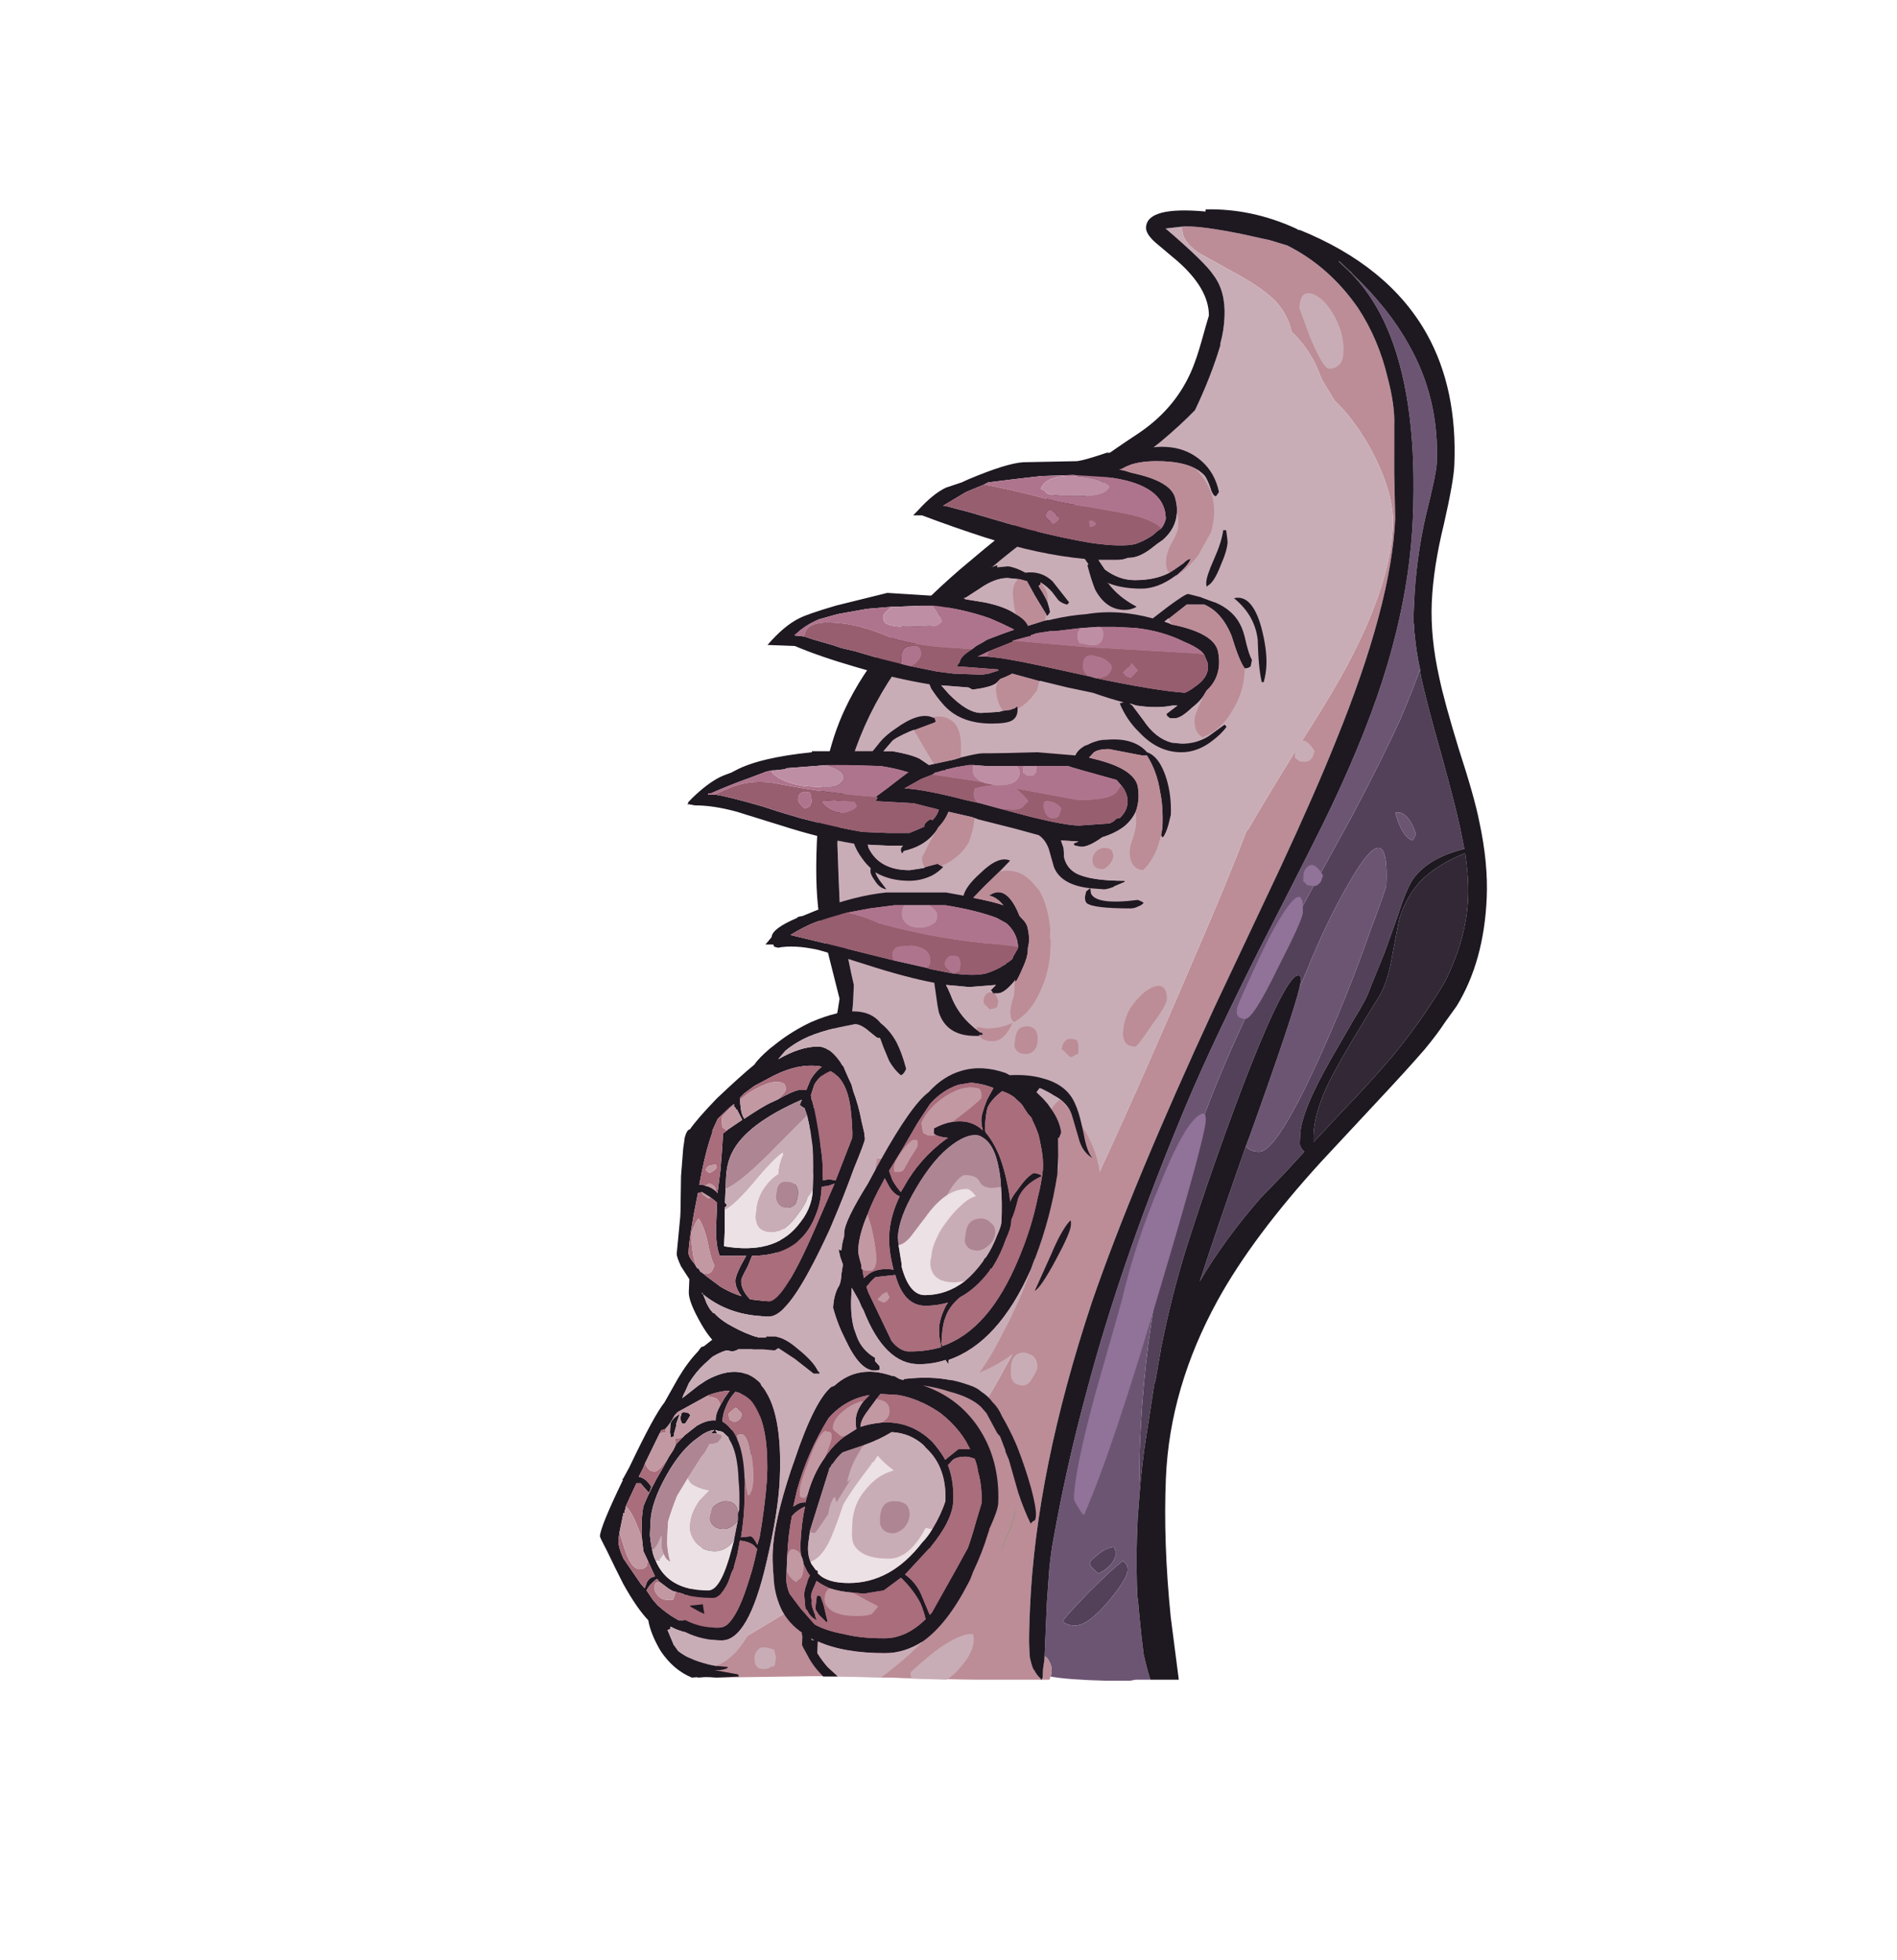<?xml version="1.0" encoding="UTF-8" standalone="no"?>
<svg xmlns:ffdec="https://www.free-decompiler.com/flash" xmlns:xlink="http://www.w3.org/1999/xlink" ffdec:objectType="frame" height="677.45px" width="655.85px" xmlns="http://www.w3.org/2000/svg">
  <g transform="matrix(1.0, 0.0, 0.0, 1.0, 271.9, 618.9)">
    <use ffdec:characterId="65" ffdec:characterName="a_Tentacle03" height="485.1" transform="matrix(0.968, 0.0, -0.045, 1.049, -44.801, -546.907)" width="306.95" xlink:href="#sprite0"/>
  </g>
  <defs>
    <g id="sprite0" transform="matrix(1.0, 0.0, 0.0, 1.0, 152.6, 482.65)">
      <use ffdec:characterId="64" height="69.3" transform="matrix(7.0, 0.0, 0.0, 7.0, -152.6, -482.65)" width="43.85" xlink:href="#shape0"/>
    </g>
    <g id="shape0" transform="matrix(1.0, 0.0, 0.0, 1.0, 21.8, 68.95)">
      <path d="M13.7 -65.95 L13.1 -66.45 13.15 -66.45 13.75 -65.95 13.7 -65.95 M18.15 -47.25 L18.2 -46.95 Q18.55 -45.7 19.4 -43.3 20.25 -40.85 20.55 -39.75 L20.8 -38.8 Q19.05 -38.4 18.3 -37.45 17.95 -37.0 17.55 -35.65 L16.95 -33.9 16.3 -32.25 Q16.15 -31.75 15.55 -30.8 L14.45 -28.9 Q13.05 -26.45 13.05 -25.35 13.05 -25.0 13.05 -24.9 13.1 -24.7 13.3 -24.55 L12.35 -23.55 Q11.6 -22.8 11.15 -22.35 9.4 -20.4 8.25 -18.45 8.85 -20.45 10.3 -24.8 10.55 -24.55 11.0 -24.55 12.05 -24.55 14.6 -30.7 15.45 -32.75 16.2 -35.0 16.9 -36.95 16.9 -37.1 16.9 -40.5 15.05 -37.3 13.95 -35.45 13.0 -33.0 L12.7 -32.3 12.75 -32.6 Q12.75 -32.85 12.6 -32.85 L12.45 -32.8 Q11.7 -32.2 10.0 -27.6 8.6 -23.75 7.5 -20.05 6.85 -17.85 6.4 -15.2 L6.4 -15.15 6.2 -13.75 6.15 -13.6 Q6.0 -12.3 5.85 -11.1 5.7 -9.9 5.65 -8.6 5.55 -9.75 5.55 -10.95 5.55 -18.35 7.7 -25.05 9.2 -29.7 12.45 -35.7 L15.0 -40.35 Q16.4 -43.0 17.25 -44.9 17.75 -46.1 18.15 -47.25 M18.2 -39.3 L18.3 -39.5 Q18.15 -39.9 17.9 -40.2 17.55 -40.6 17.2 -40.5 17.6 -39.35 18.15 -39.2 18.2 -39.25 18.2 -39.3 M4.5 -5.85 Q4.55 -5.75 4.55 -5.55 4.55 -5.4 4.35 -5.15 4.1 -4.85 3.7 -4.7 L3.4 -4.95 Q3.25 -5.1 3.25 -5.2 3.25 -5.3 3.6 -5.55 4.0 -5.9 4.45 -5.95 L4.5 -5.85 M5.2 -4.85 Q5.2 -4.45 4.3 -3.4 3.3 -2.25 2.65 -2.25 2.2 -2.25 2.0 -2.45 2.05 -2.6 3.25 -3.8 4.5 -5.0 4.95 -5.3 L5.1 -5.15 Q5.2 -5.05 5.2 -4.85" fill="#534159" fill-rule="evenodd" stroke="none"/>
      <path d="M1.15 -0.65 L1.15 -3.35 1.2 -4.9 Q1.25 -5.75 1.35 -6.35 1.85 -9.75 2.7 -13.2 4.25 -19.65 7.25 -26.95 8.45 -29.85 10.6 -34.15 13.3 -39.45 13.95 -40.85 15.65 -44.5 16.45 -47.4 17.45 -51.0 17.45 -54.35 17.45 -59.65 15.9 -62.95 15.05 -64.75 13.7 -65.95 L13.75 -65.95 13.85 -65.85 Q15.75 -64.25 16.85 -62.55 18.55 -60.0 18.55 -56.95 18.55 -56.45 18.1 -54.45 17.7 -52.45 17.7 -50.35 L17.7 -49.55 17.75 -49.3 Q17.75 -49.1 17.8 -48.9 17.9 -48.15 18.15 -47.25 17.75 -46.1 17.25 -44.9 16.4 -43.0 15.0 -40.35 L12.45 -35.7 Q9.2 -29.7 7.7 -25.05 5.55 -18.35 5.55 -10.95 5.55 -9.75 5.65 -8.6 L5.6 -7.35 5.6 -6.85 Q5.6 -5.95 5.65 -5.0 5.7 -4.15 5.75 -3.65 L5.8 -3.4 5.9 -2.7 Q6.05 -1.7 6.2 -0.9 6.4 -0.2 6.6 0.3 L5.85 0.3 5.55 0.35 4.4 0.35 Q2.35 0.3 1.5 0.15 L1.55 -0.05 Q1.55 -0.35 1.4 -0.55 1.3 -0.75 1.15 -0.8 L1.15 -0.65 M10.3 -24.8 L10.5 -25.35 Q12.45 -31.05 12.7 -32.3 L13.0 -33.0 Q13.95 -35.45 15.05 -37.3 16.9 -40.5 16.9 -37.1 16.9 -36.95 16.2 -35.0 15.45 -32.75 14.6 -30.7 12.05 -24.55 11.0 -24.55 10.55 -24.55 10.3 -24.8 M18.2 -39.3 Q18.2 -39.25 18.15 -39.2 17.6 -39.35 17.2 -40.5 17.55 -40.6 17.9 -40.2 18.15 -39.9 18.3 -39.5 L18.2 -39.3 M5.2 -4.85 Q5.2 -5.05 5.1 -5.15 L4.95 -5.3 Q4.5 -5.0 3.25 -3.8 2.05 -2.6 2.0 -2.45 2.2 -2.25 2.65 -2.25 3.3 -2.25 4.3 -3.4 5.2 -4.45 5.2 -4.85 M4.5 -5.85 L4.45 -5.95 Q4.0 -5.9 3.6 -5.55 3.25 -5.3 3.25 -5.2 3.25 -5.1 3.4 -4.95 L3.7 -4.7 Q4.1 -4.85 4.35 -5.15 4.55 -5.4 4.55 -5.55 4.55 -5.75 4.5 -5.85" fill="#6c5573" fill-rule="evenodd" stroke="none"/>
      <path d="M17.65 -35.55 Q17.95 -36.55 18.6 -37.25 19.4 -38.05 20.85 -38.6 21.1 -37.4 21.1 -36.5 21.1 -34.55 20.1 -32.55 19.0 -30.7 17.55 -29.0 16.5 -27.8 15.0 -26.3 L13.75 -25.0 Q13.6 -26.35 14.65 -28.3 15.3 -29.5 16.8 -31.9 17.2 -32.6 17.35 -33.75 17.6 -35.35 17.65 -35.55" fill="#322836" fill-rule="evenodd" stroke="none"/>
      <path d="M5.15 -68.1 L5.25 -68.1 Q6.15 -68.1 8.05 -67.75 L9.55 -67.45 10.45 -67.2 Q12.65 -66.2 14.2 -64.25 15.3 -62.8 15.85 -61.0 16.3 -59.65 16.3 -58.7 L16.4 -56.5 16.55 -54.35 Q16.55 -50.3 14.0 -43.85 13.05 -41.4 11.4 -37.8 L8.4 -31.35 Q4.6 -23.0 2.8 -17.5 0.3 -9.55 0.3 -3.05 0.3 -1.6 0.35 -1.2 L0.4 -0.75 Q0.5 -0.4 0.6 -0.2 L0.65 -0.15 Q0.8 0.1 1.0 0.25 L1.0 0.3 1.05 0.3 -2.15 0.3 Q-3.2 0.3 -6.65 0.2 -9.7 0.1 -11.8 0.15 L-15.55 0.2 -15.9 0.15 -15.95 0.0 -16.1 -0.5 Q-15.2 -1.1 -14.0 -1.8 L-9.25 -4.5 -3.7 -10.8 Q-2.1 -13.1 -0.55 -16.2 L-8.5 -23.75 -8.6 -23.8 -8.55 -24.25 -8.25 -24.25 2.25 -22.2 Q4.35 -26.7 7.35 -33.9 8.75 -37.2 9.65 -39.65 L9.75 -39.75 Q10.35 -40.8 11.9 -43.3 13.4 -45.6 14.1 -46.85 16.45 -51.05 16.45 -54.0 16.45 -55.25 15.6 -56.85 14.85 -58.25 13.75 -59.4 L13.2 -59.9 12.5 -60.9 Q12.15 -61.65 12.0 -61.85 11.55 -62.55 10.85 -63.15 10.65 -63.9 10.0 -64.55 9.35 -65.15 7.95 -65.85 6.15 -66.75 5.95 -66.85 5.05 -67.4 5.05 -68.0 L5.05 -68.1 5.15 -68.1 M1.05 0.3 L1.1 0.2 1.1 -0.2 1.15 -0.65 1.15 -0.8 Q1.3 -0.75 1.4 -0.55 1.55 -0.35 1.55 -0.05 L1.5 0.15 1.45 0.3 1.05 0.3" fill="#bc8d97" fill-rule="evenodd" stroke="none"/>
      <path d="M5.15 -68.1 L5.05 -68.1 5.05 -68.0 Q5.05 -67.4 5.95 -66.85 6.15 -66.75 7.95 -65.85 9.35 -65.15 10.0 -64.55 10.65 -63.9 10.85 -63.15 11.55 -62.55 12.0 -61.85 12.15 -61.65 12.5 -60.9 L13.2 -59.9 13.75 -59.4 Q14.85 -58.25 15.6 -56.85 16.45 -55.25 16.45 -54.0 16.45 -51.05 14.1 -46.85 13.4 -45.6 11.9 -43.3 10.35 -40.8 9.75 -39.75 L9.65 -39.65 Q8.75 -37.2 7.35 -33.9 4.35 -26.7 2.25 -22.2 L-8.25 -24.25 -8.55 -24.25 -8.6 -23.8 -8.5 -23.75 -0.55 -16.2 Q-2.1 -13.1 -3.7 -10.8 L-9.25 -4.5 -14.0 -1.8 Q-15.2 -1.1 -16.1 -0.5 L-11.1 -26.8 Q-10.05 -29.9 -10.05 -31.75 L-10.05 -32.4 Q-10.35 -33.4 -10.65 -34.65 L-10.95 -36.25 -11.05 -37.3 -11.2 -39.05 Q-11.2 -43.7 -8.3 -47.6 -6.15 -50.55 -1.95 -53.55 L1.45 -55.9 Q3.5 -57.25 4.4 -57.95 5.4 -58.75 6.1 -59.45 6.85 -61.05 7.25 -62.5 L7.25 -62.6 Q7.4 -63.2 7.4 -63.85 7.4 -65.05 6.75 -65.8 6.3 -66.4 4.2 -68.0 L5.15 -68.1" fill="#c9adb6" fill-rule="evenodd" stroke="none"/>
      <path d="M1.05 0.3 L1.0 0.3 1.0 0.25 Q0.8 0.1 0.65 -0.15 L0.6 -0.2 Q0.5 -0.4 0.4 -0.75 L0.35 -1.2 Q0.3 -1.6 0.3 -3.05 0.3 -9.55 2.8 -17.5 4.6 -23.0 8.4 -31.35 L11.4 -37.8 Q13.05 -41.4 14.0 -43.85 16.55 -50.3 16.55 -54.35 L16.4 -56.5 16.3 -58.7 Q16.3 -59.65 15.85 -61.0 15.3 -62.8 14.2 -64.25 12.65 -66.2 10.45 -67.2 L9.55 -67.45 8.05 -67.75 Q6.15 -68.1 5.25 -68.1 L5.15 -68.1 4.2 -68.0 Q6.3 -66.4 6.75 -65.8 7.4 -65.05 7.4 -63.85 7.4 -63.2 7.25 -62.6 L7.25 -62.5 Q6.85 -61.05 6.1 -59.45 5.4 -58.75 4.4 -57.95 3.5 -57.25 1.45 -55.9 L-1.95 -53.55 Q-6.15 -50.55 -8.3 -47.6 -11.2 -43.7 -11.2 -39.05 L-11.05 -37.3 -10.95 -36.25 -10.65 -34.65 Q-10.35 -33.4 -10.05 -32.4 L-10.05 -31.75 Q-10.05 -29.9 -11.1 -26.8 L-16.1 -0.5 -15.95 0.0 -15.9 0.15 -16.5 0.2 Q-17.25 -1.05 -17.45 -2.05 L-11.15 -29.5 Q-10.85 -30.75 -10.75 -31.75 L-11.9 -35.35 Q-12.25 -36.75 -12.25 -39.1 -12.25 -42.95 -11.1 -45.4 -9.65 -48.55 -5.55 -51.95 -0.75 -55.85 3.25 -58.35 5.3 -59.65 6.0 -61.75 6.15 -62.15 6.45 -63.35 L6.6 -63.9 Q6.55 -65.15 4.9 -66.45 L3.7 -67.35 Q3.2 -67.75 3.2 -68.05 3.2 -69.05 6.2 -68.8 6.2 -69.0 6.2 -68.9 8.55 -68.95 10.85 -68.0 L11.05 -67.9 11.0 -67.95 Q15.65 -66.25 17.75 -63.05 19.45 -60.45 19.45 -56.85 19.45 -56.1 19.05 -54.1 18.6 -52.05 18.6 -50.4 18.6 -48.75 19.15 -46.85 19.45 -45.75 20.3 -43.5 21.2 -41.25 21.5 -40.1 22.05 -38.15 22.05 -36.5 22.05 -33.5 20.75 -31.4 L20.2 -30.65 Q19.8 -30.05 19.2 -29.35 18.4 -28.45 16.85 -26.85 L14.2 -24.1 Q10.85 -20.55 9.2 -17.55 6.95 -13.45 6.95 -9.2 6.95 -6.2 7.5 -2.65 L8.05 0.3 6.6 0.3 Q6.4 -0.2 6.2 -0.9 6.05 -1.7 5.9 -2.7 L5.8 -3.4 5.75 -3.65 Q5.7 -4.15 5.65 -5.0 5.6 -5.95 5.6 -6.85 L5.6 -7.35 5.65 -8.6 Q5.7 -9.9 5.85 -11.1 6.0 -12.3 6.15 -13.6 L6.2 -13.75 6.4 -15.15 6.4 -15.2 Q6.85 -17.85 7.5 -20.05 8.6 -23.75 10.0 -27.6 11.7 -32.2 12.45 -32.8 L12.6 -32.85 Q12.75 -32.85 12.75 -32.6 L12.7 -32.3 Q12.45 -31.05 10.5 -25.35 L10.3 -24.8 Q8.85 -20.45 8.25 -18.45 9.4 -20.4 11.15 -22.35 11.6 -22.8 12.35 -23.55 L13.3 -24.55 Q13.1 -24.7 13.05 -24.9 13.05 -25.0 13.05 -25.35 13.05 -26.45 14.45 -28.9 L15.55 -30.8 Q16.15 -31.75 16.3 -32.25 L16.95 -33.9 17.55 -35.65 Q17.95 -37.0 18.3 -37.45 19.05 -38.4 20.8 -38.8 L20.55 -39.75 Q20.25 -40.85 19.4 -43.3 18.55 -45.7 18.2 -46.95 L18.15 -47.25 Q17.9 -48.15 17.8 -48.9 17.75 -49.1 17.75 -49.3 L17.7 -49.55 17.7 -50.35 Q17.7 -52.45 18.1 -54.45 18.55 -56.45 18.55 -56.95 18.55 -60.0 16.85 -62.55 15.75 -64.25 13.85 -65.85 L13.75 -65.95 13.15 -66.45 13.1 -66.45 13.7 -65.95 Q15.05 -64.75 15.9 -62.95 17.45 -59.65 17.45 -54.35 17.45 -51.0 16.45 -47.4 15.65 -44.5 13.95 -40.85 13.3 -39.45 10.6 -34.15 8.45 -29.85 7.25 -26.95 4.25 -19.65 2.7 -13.2 1.85 -9.75 1.35 -6.35 1.25 -5.75 1.2 -4.9 L1.15 -3.35 1.15 -0.65 1.1 -0.2 1.1 0.2 1.05 0.3 M17.65 -35.55 Q17.6 -35.35 17.35 -33.75 17.2 -32.6 16.8 -31.9 15.3 -29.5 14.65 -28.3 13.6 -26.35 13.75 -25.0 L15.0 -26.3 Q16.5 -27.8 17.55 -29.0 19.0 -30.7 20.1 -32.55 21.1 -34.55 21.1 -36.5 21.1 -37.4 20.85 -38.6 19.4 -38.05 18.6 -37.25 17.95 -36.55 17.65 -35.55" fill="#1e1821" fill-rule="evenodd" stroke="none"/>
      <path d="M0.3 -26.55 Q0.45 -26.8 0.7 -27.0 L0.85 -26.9 1.25 -26.5 1.35 -26.3 1.75 -25.2 Q1.95 -24.55 2.5 -24.25 2.2 -24.55 2.0 -25.4 L1.9 -25.75 2.15 -25.4 Q2.95 -24.15 2.95 -23.0 2.95 -22.3 2.65 -21.1 2.2 -19.35 1.4 -17.95 0.7 -16.7 -0.2 -15.8 -1.35 -14.7 -2.8 -14.15 -2.15 -15.05 -1.65 -16.1 -0.75 -17.75 -0.25 -19.45 L-0.2 -19.55 Q0.5 -21.45 0.75 -23.5 L0.8 -23.85 0.75 -24.3 0.75 -24.35 0.7 -25.2 0.75 -25.2 0.85 -25.45 Q0.75 -26.0 0.3 -26.55 M1.5 -21.3 L1.45 -21.25 Q1.05 -20.8 0.6 -19.7 0.0 -18.35 -0.15 -18.0 0.15 -18.15 0.85 -19.45 1.55 -20.75 1.55 -21.1 1.55 -21.35 1.5 -21.3 M-1.25 -10.35 Q-1.15 -10.0 -1.1 -9.65 -0.9 -8.8 -0.9 -8.5 -0.9 -8.0 -1.15 -6.8 -1.5 -5.05 -2.1 -3.6 -2.35 -2.95 -2.65 -2.45 -3.6 -0.55 -5.0 0.25 L-6.65 0.2 -7.15 0.2 Q-5.95 -0.65 -5.1 -1.5 -3.9 -2.3 -2.9 -4.25 L-2.8 -4.45 -2.65 -4.8 Q-2.15 -5.75 -1.95 -6.75 L-1.95 -6.8 -1.9 -6.9 Q-1.55 -7.7 -1.55 -8.0 -1.55 -10.05 -2.75 -11.6 -3.85 -13.0 -5.65 -13.55 -4.9 -13.45 -4.25 -13.25 -3.2 -13.0 -2.65 -12.55 L-2.35 -12.25 -1.75 -11.3 -1.6 -11.15 -1.3 -10.5 -1.3 -10.45 -1.25 -10.35" fill="#bc8d97" fill-rule="evenodd" stroke="none"/>
      <path d="M1.25 -26.5 Q0.95 -26.95 0.4 -27.2 0.15 -27.35 -0.2 -27.5 L-0.35 -27.55 -0.5 -27.35 -0.15 -27.05 0.1 -26.8 0.3 -26.55 Q0.75 -26.0 0.85 -25.45 L0.75 -25.2 0.7 -25.2 0.75 -24.35 0.75 -24.3 0.75 -23.5 Q0.5 -21.45 -0.2 -19.55 L-0.25 -19.45 -0.4 -19.0 Q-1.9 -15.55 -4.4 -14.75 L-4.4 -14.55 -4.55 -14.75 Q-5.2 -14.55 -5.9 -14.55 -7.65 -14.55 -8.85 -17.1 L-8.95 -17.25 -9.1 -17.55 -9.5 -18.15 -9.5 -17.65 Q-9.5 -16.85 -9.3 -16.25 L-9.15 -15.9 Q-9.05 -15.65 -8.85 -15.4 -8.55 -15.05 -8.15 -14.85 -8.15 -14.75 -8.15 -14.7 L-7.9 -14.45 -7.9 -14.35 Q-7.85 -14.35 -7.9 -14.3 -7.95 -14.25 -8.15 -14.25 -8.9 -14.25 -9.7 -15.7 -10.15 -16.45 -10.4 -17.2 -10.4 -17.75 -10.2 -18.15 -10.05 -18.35 -10.05 -18.8 L-10.0 -19.2 -10.0 -19.25 -10.15 -19.6 -10.25 -19.95 -10.1 -19.9 Q-10.1 -20.2 -10.0 -20.55 L-10.0 -20.75 Q-10.0 -21.3 -8.9 -23.05 L-8.55 -23.7 -8.3 -24.15 Q-6.85 -26.75 -6.0 -27.35 -5.3 -28.1 -4.4 -28.35 -3.35 -28.65 -2.1 -28.25 L-1.9 -28.15 Q-0.95 -28.2 -0.2 -28.0 1.05 -27.7 1.5 -26.8 1.7 -26.45 1.9 -25.75 L2.0 -25.4 Q2.2 -24.55 2.5 -24.25 1.95 -24.55 1.75 -25.2 L1.35 -26.3 1.25 -26.5 M1.5 -21.3 Q1.55 -21.35 1.55 -21.1 1.55 -20.75 0.85 -19.45 0.15 -18.15 -0.15 -18.0 0.0 -18.35 0.6 -19.7 1.05 -20.8 1.45 -21.25 L1.5 -21.3 M-4.2 -13.8 Q-3.7 -13.7 -3.25 -13.55 -2.9 -13.45 -2.65 -13.25 -2.3 -13.05 -2.05 -12.75 -1.75 -12.5 -1.55 -12.1 -1.2 -11.6 -0.8 -10.85 L-0.7 -10.65 Q-0.25 -9.7 0.1 -8.7 0.4 -7.8 0.4 -7.45 0.4 -7.25 0.35 -7.2 L0.25 -7.15 0.15 -7.05 Q-0.2 -7.65 -0.55 -8.5 L-1.1 -10.05 -1.25 -10.35 -1.3 -10.45 -1.3 -10.5 -1.6 -11.15 -1.75 -11.3 -2.35 -12.25 -2.65 -12.55 Q-3.2 -13.0 -4.25 -13.25 -4.9 -13.45 -5.65 -13.55 -3.85 -13.0 -2.75 -11.6 -1.55 -10.05 -1.55 -8.0 -1.55 -7.7 -1.9 -6.9 L-1.95 -6.8 -1.95 -6.75 -2.0 -6.6 Q-2.25 -5.7 -2.65 -4.85 L-2.8 -4.45 -2.9 -4.25 Q-3.9 -2.3 -5.1 -1.5 -6.0 -0.95 -7.0 -0.95 -9.1 -0.95 -10.45 -1.5 -10.45 -1.2 -10.45 -0.95 -10.2 -0.6 -9.9 -0.3 L-9.35 0.15 -10.1 0.15 -10.2 0.05 Q-10.65 -0.35 -10.95 -0.85 -11.25 -1.3 -11.25 -1.35 L-11.25 -1.75 -11.3 -1.9 -11.25 -1.9 Q-12.0 -2.35 -12.4 -3.05 -12.8 -3.8 -12.85 -4.6 L-12.9 -4.9 Q-12.95 -5.35 -12.95 -5.75 -12.95 -7.15 -12.2 -9.55 L-12.05 -10.0 Q-11.15 -12.85 -10.3 -13.5 L-10.25 -13.5 -10.15 -13.55 Q-9.0 -14.55 -7.25 -14.0 L-7.15 -14.0 -6.85 -13.85 -6.65 -13.8 -6.65 -13.85 Q-5.3 -14.0 -4.25 -13.8 L-4.2 -13.8 M-15.6 -0.35 L-15.0 -0.3 -15.0 -0.25 Q-15.2 -0.15 -15.55 -0.15 L-15.65 -0.15 -14.45 0.05 -14.4 0.15 -15.55 0.2 Q-16.25 0.15 -16.8 0.2 -17.75 -0.15 -18.45 -1.05 -19.0 -1.85 -19.15 -2.5 -19.75 -3.05 -20.5 -4.2 -20.95 -4.95 -21.4 -5.75 -21.8 -6.4 -21.8 -6.45 -21.8 -6.9 -20.75 -9.1 L-20.8 -9.15 -20.75 -9.15 -20.45 -9.7 Q-19.3 -12.15 -18.8 -12.75 L-18.15 -13.9 Q-17.7 -14.65 -17.2 -15.15 L-17.05 -15.35 -16.9 -15.4 -16.5 -15.7 Q-16.8 -16.0 -17.1 -16.45 -17.8 -17.5 -17.8 -17.95 L-17.8 -18.55 -18.25 -19.15 Q-18.5 -19.6 -18.5 -19.75 L-18.4 -21.5 -18.4 -21.75 -18.45 -23.4 -18.4 -24.7 -18.35 -25.15 -18.35 -25.2 Q-18.25 -25.6 -18.1 -25.6 -17.75 -26.1 -16.8 -27.05 -15.65 -28.1 -14.95 -28.65 -14.75 -28.95 -14.2 -29.4 L-13.8 -29.7 Q-13.05 -30.25 -12.15 -30.65 -10.8 -31.2 -9.85 -31.15 -9.05 -31.1 -8.6 -30.6 -8.1 -30.25 -7.75 -29.7 -7.45 -29.2 -7.2 -28.45 -7.3 -28.2 -7.45 -28.15 -7.8 -28.4 -8.1 -28.85 L-8.4 -29.45 -8.6 -29.9 -8.7 -29.9 Q-8.75 -29.9 -9.15 -30.2 -9.6 -30.55 -9.9 -30.55 -11.85 -30.25 -12.8 -29.7 -13.15 -29.5 -13.4 -29.3 L-13.75 -28.9 Q-12.65 -29.5 -11.75 -29.5 -11.1 -29.5 -10.45 -28.6 -10.4 -28.55 -10.35 -28.55 L-10.4 -28.55 Q-10.2 -28.15 -9.95 -27.7 L-9.85 -27.4 Q-9.55 -26.75 -9.35 -25.95 L-9.2 -25.45 -9.15 -25.15 Q-9.15 -25.0 -9.65 -23.75 -10.1 -22.45 -10.6 -21.25 L-10.75 -20.9 Q-11.25 -19.8 -11.7 -18.95 -12.85 -16.8 -13.65 -16.8 -15.7 -16.8 -17.15 -17.9 L-17.1 -17.9 -16.95 -17.6 Q-16.85 -17.35 -16.65 -17.1 L-16.5 -16.95 -16.45 -16.95 Q-16.2 -16.7 -15.75 -16.45 L-15.45 -16.3 Q-14.85 -16.0 -14.15 -15.8 L-13.75 -15.8 -13.75 -15.85 -13.3 -15.85 Q-12.8 -15.8 -12.15 -15.3 -11.3 -14.7 -11.05 -14.25 L-10.95 -14.15 -10.95 -14.1 -11.25 -14.1 -12.25 -14.8 -13.1 -15.3 -13.2 -15.25 Q-13.25 -15.2 -13.3 -15.2 L-13.9 -15.25 -15.15 -15.25 -15.25 -15.2 -15.2 -15.2 -15.45 -15.15 -15.75 -15.2 Q-16.1 -15.1 -16.45 -14.9 L-16.85 -14.55 Q-17.25 -14.2 -17.6 -13.65 L-17.75 -13.3 -17.85 -13.1 -17.9 -12.95 -17.1 -13.55 -16.7 -13.8 Q-15.05 -14.65 -13.95 -13.65 L-13.9 -13.55 Q-12.75 -12.4 -12.75 -9.15 -12.75 -7.6 -13.25 -5.2 -14.0 -1.55 -15.35 -1.55 -16.35 -1.55 -17.25 -1.95 -17.6 -2.0 -18.0 -2.2 L-18.0 -2.1 Q-18.05 -2.05 -18.15 -2.05 L-17.8 -1.35 -17.55 -1.05 Q-16.85 -0.55 -15.6 -0.35 M-13.7 -27.0 Q-12.95 -27.4 -12.65 -27.45 L-12.25 -27.45 -12.05 -27.95 Q-11.8 -28.35 -11.5 -28.55 -12.0 -28.65 -12.65 -28.55 -13.25 -28.45 -13.9 -28.15 L-14.9 -27.65 -15.4 -27.3 -15.6 -27.1 -15.6 -27.0 Q-15.6 -26.85 -15.55 -26.6 -15.5 -26.3 -15.35 -26.1 -14.4 -26.7 -14.05 -26.85 L-13.7 -27.0 M-1.3 -26.85 L-1.55 -27.05 -1.6 -27.1 Q-1.9 -27.3 -2.25 -27.4 -2.75 -27.05 -2.95 -26.65 -3.05 -26.35 -3.05 -25.6 L-3.0 -25.45 Q-2.6 -25.05 -2.25 -24.35 -1.9 -23.6 -1.65 -22.5 L-1.6 -22.2 Q-1.5 -22.45 -1.25 -22.75 -0.8 -23.4 -0.45 -23.55 -0.1 -23.5 -0.05 -23.4 -0.95 -23.0 -1.2 -22.35 -1.35 -21.65 -1.5 -21.35 L-1.5 -21.25 Q-1.5 -20.95 -1.75 -20.4 -2.0 -19.65 -2.4 -19.05 L-2.45 -19.05 -2.5 -18.95 Q-3.15 -18.1 -3.95 -17.7 -4.5 -17.25 -4.65 -16.75 -4.8 -16.4 -4.8 -15.5 L-4.75 -15.4 Q-2.4 -16.15 -1.05 -19.5 -0.45 -20.95 -0.2 -22.4 -0.05 -23.05 0.0 -23.7 0.0 -24.05 -0.05 -24.35 L-0.1 -24.6 -0.2 -25.0 -0.3 -25.35 Q-0.45 -25.7 -0.6 -25.95 L-0.7 -26.15 -0.9 -26.35 -1.2 -26.75 -1.3 -26.85 M-4.75 -25.95 Q-3.8 -26.1 -3.15 -25.55 -3.25 -25.85 -3.25 -26.1 -3.25 -26.35 -3.0 -27.0 L-2.7 -27.55 Q-3.25 -27.75 -3.85 -27.8 L-4.5 -27.7 Q-5.3 -27.45 -5.9 -26.8 L-6.5 -25.9 -7.2 -24.7 -7.85 -23.65 -7.65 -23.2 Q-7.45 -22.9 -7.2 -22.65 L-7.05 -22.9 Q-6.3 -24.25 -5.0 -25.15 L-4.9 -25.2 Q-5.4 -25.25 -5.55 -25.35 L-5.65 -25.4 -5.65 -25.65 Q-5.15 -25.9 -4.75 -25.95 M-2.1 -22.9 Q-2.15 -23.4 -2.25 -23.75 -2.45 -24.6 -2.85 -25.0 -3.0 -25.15 -3.2 -25.25 L-3.3 -25.3 Q-3.85 -25.45 -4.65 -24.9 -5.6 -24.25 -6.45 -22.8 -7.25 -21.45 -7.25 -20.55 L-7.25 -20.5 -7.2 -20.15 -7.0 -19.25 -7.0 -19.15 Q-6.55 -17.8 -5.75 -17.8 -4.65 -17.8 -3.75 -18.45 -3.25 -18.85 -2.85 -19.4 L-2.8 -19.5 -2.7 -19.6 Q-2.4 -20.05 -2.2 -20.6 -2.0 -21.05 -2.0 -21.25 -2.0 -22.2 -2.1 -22.9 M-9.8 -25.2 L-9.8 -25.4 Q-9.85 -26.05 -9.95 -26.6 -10.2 -27.95 -11.05 -28.35 -11.6 -28.15 -11.85 -27.7 L-12.0 -27.2 -11.95 -27.0 Q-11.85 -26.85 -11.55 -25.55 -11.25 -24.2 -11.25 -23.85 L-11.2 -23.2 -10.9 -23.25 -10.55 -23.2 -9.8 -25.2 M-11.25 -22.9 Q-11.25 -22.15 -11.5 -21.55 -12.2 -19.65 -14.65 -19.65 L-14.85 -19.15 Q-15.15 -18.6 -15.15 -18.5 -15.15 -18.05 -14.65 -17.6 L-13.7 -17.5 Q-12.9 -17.5 -11.3 -21.4 L-10.6 -23.05 -10.9 -22.95 -11.25 -22.9 M-9.05 -19.05 L-9.0 -19.05 -8.9 -18.6 -8.65 -18.8 Q-8.2 -19.1 -7.4 -19.0 -7.7 -19.9 -7.7 -20.6 -7.7 -21.5 -7.25 -22.45 -7.55 -22.55 -7.8 -22.9 L-8.05 -23.3 -8.15 -23.1 Q-8.6 -22.3 -8.85 -21.6 -9.25 -20.65 -9.25 -19.9 -9.25 -19.75 -9.05 -19.2 L-9.05 -19.05 M-8.65 -18.3 L-8.75 -18.2 -8.65 -17.95 -7.35 -15.65 Q-6.95 -15.2 -6.5 -15.15 L-6.35 -15.15 Q-5.55 -15.15 -4.8 -15.35 -4.95 -15.85 -4.95 -16.25 -4.95 -16.7 -4.65 -17.3 L-4.55 -17.45 Q-5.1 -17.3 -5.7 -17.3 -6.8 -17.3 -7.3 -18.75 L-8.3 -18.65 Q-8.5 -18.5 -8.65 -18.3 M-12.15 -26.25 L-12.3 -26.6 -12.4 -26.65 -12.55 -26.75 -12.45 -27.0 Q-15.25 -25.85 -15.9 -24.5 -16.15 -24.0 -16.15 -23.3 L-16.15 -22.8 -16.15 -22.15 -16.05 -22.05 -16.1 -21.95 -16.15 -21.95 -16.15 -21.8 -16.1 -20.9 -16.1 -20.1 Q-13.55 -19.7 -12.4 -21.05 -11.7 -21.85 -11.7 -22.7 L-11.7 -22.75 Q-11.7 -24.0 -11.8 -24.8 L-11.95 -25.55 -12.15 -26.25 M-16.15 -25.6 L-15.45 -26.05 -15.75 -26.55 -15.75 -26.5 -15.85 -26.65 -15.9 -26.65 -15.9 -26.75 -15.9 -26.8 -16.1 -26.65 -16.7 -26.1 -16.95 -25.55 -16.95 -25.45 Q-17.2 -24.75 -17.4 -23.6 L-17.5 -23.0 -17.35 -23.0 -17.2 -22.95 Q-16.9 -22.9 -16.65 -22.7 L-16.55 -22.6 -16.45 -23.7 Q-16.4 -24.85 -16.4 -25.4 L-16.15 -25.6 M-17.35 -22.65 L-17.55 -22.6 Q-17.9 -20.6 -17.9 -19.8 -17.9 -19.6 -17.55 -19.25 L-17.45 -19.1 -17.4 -19.05 -17.35 -19.05 -17.25 -18.9 -17.15 -18.85 -16.95 -18.7 -16.2 -18.2 Q-15.65 -17.9 -15.1 -17.75 -15.45 -18.15 -15.45 -18.5 -15.45 -18.7 -15.2 -19.2 L-14.95 -19.65 -16.3 -19.65 Q-16.5 -20.05 -16.55 -20.85 L-16.55 -22.15 -16.75 -22.3 -16.9 -22.4 Q-17.25 -22.6 -17.35 -22.65 M-14.55 -9.2 Q-14.5 -8.6 -14.5 -7.8 -14.5 -7.2 -14.6 -6.4 L-14.1 -6.45 Q-13.95 -6.4 -13.75 -6.05 L-13.65 -6.4 Q-13.45 -7.8 -13.4 -9.15 -13.4 -11.25 -14.0 -12.3 -14.2 -12.65 -14.4 -12.85 -14.75 -13.15 -15.2 -13.25 -15.5 -12.95 -15.65 -12.55 -15.8 -12.2 -15.8 -11.85 -15.6 -11.75 -15.45 -11.6 L-15.3 -11.45 Q-15.15 -11.3 -15.0 -11.0 -14.65 -10.35 -14.55 -9.2 M-15.95 -12.6 L-15.75 -12.95 -15.5 -13.3 Q-15.95 -13.3 -16.55 -13.1 L-16.75 -13.0 -18.0 -12.35 -18.1 -12.3 -18.25 -12.15 Q-18.45 -11.75 -18.7 -11.5 L-18.85 -11.45 -18.9 -11.45 -19.0 -11.25 -19.65 -9.9 -19.75 -9.65 -19.95 -9.25 Q-19.6 -9.2 -19.3 -8.8 -19.3 -8.65 -19.4 -8.5 L-19.85 -8.95 -20.05 -8.95 -20.35 -8.3 -20.55 -7.85 -20.55 -7.75 -20.6 -7.65 -20.6 -7.55 -20.65 -7.55 -20.8 -6.7 -20.85 -6.3 Q-20.85 -5.95 -20.55 -5.4 L-19.6 -4.2 -19.4 -4.0 -19.3 -4.3 Q-19.15 -4.55 -18.9 -4.55 L-18.95 -4.65 -19.3 -5.3 -19.55 -5.75 -19.65 -6.35 -19.7 -7.15 Q-19.7 -7.5 -19.65 -7.85 -19.35 -8.65 -18.75 -9.65 L-18.45 -10.2 -18.25 -10.5 -18.1 -10.8 -17.8 -11.1 -17.7 -11.2 -17.1 -11.65 Q-16.55 -11.95 -16.15 -11.9 L-16.15 -12.0 Q-16.15 -12.25 -15.95 -12.6 M-14.8 -7.5 L-14.75 -7.7 Q-14.75 -8.5 -14.85 -9.1 -14.9 -9.75 -15.05 -10.25 -15.2 -10.75 -15.45 -11.05 L-15.45 -11.1 -15.75 -11.35 -15.9 -11.4 -15.95 -11.4 -16.15 -11.45 -16.05 -11.3 -16.35 -11.3 -16.25 -11.4 -16.2 -11.45 -16.25 -11.45 Q-16.6 -11.4 -17.0 -11.1 -17.85 -10.55 -18.55 -9.3 -19.25 -8.05 -19.25 -7.15 L-19.25 -6.5 Q-19.2 -6.15 -19.1 -5.8 -19.05 -5.55 -18.9 -5.3 -18.2 -3.9 -16.15 -3.9 -15.5 -3.9 -15.05 -5.85 L-14.95 -6.25 -14.95 -6.3 -14.8 -7.2 -14.8 -7.5 M-11.5 -5.55 Q-11.55 -5.85 -11.55 -6.15 -11.55 -7.05 -11.4 -7.85 -11.65 -7.75 -11.9 -7.55 L-12.05 -7.4 Q-12.2 -6.5 -12.2 -5.5 L-12.2 -4.9 -12.2 -4.4 Q-12.15 -4.05 -12.0 -3.75 L-11.4 -3.05 -10.65 -2.3 Q-10.05 -2.0 -9.15 -1.85 -8.3 -1.65 -7.15 -1.65 L-7.05 -1.65 Q-5.95 -1.65 -5.0 -2.55 -5.1 -2.9 -5.3 -3.3 -5.7 -3.95 -6.35 -4.5 L-7.2 -3.9 -7.55 -3.85 -8.2 -3.75 -8.8 -3.8 Q-9.45 -3.85 -9.95 -4.0 -10.35 -4.15 -10.65 -4.35 L-10.75 -4.1 Q-10.9 -3.8 -10.9 -3.6 L-10.85 -3.45 -10.85 -3.25 Q-10.8 -3.05 -10.65 -2.75 L-10.65 -2.7 -10.55 -2.5 Q-10.9 -2.65 -11.05 -2.95 L-11.15 -3.05 -11.2 -3.3 -11.2 -3.35 -11.25 -3.7 Q-11.25 -3.95 -11.15 -4.2 -11.1 -4.45 -11.0 -4.6 L-11.15 -4.8 -11.35 -5.15 Q-11.4 -5.4 -11.5 -5.55 M-8.65 -12.8 L-8.35 -13.1 Q-9.6 -12.9 -10.4 -12.0 -11.4 -10.4 -11.85 -8.6 L-12.0 -7.85 -11.9 -7.9 Q-11.7 -8.05 -11.4 -8.05 L-11.4 -8.0 -11.3 -8.4 Q-11.05 -9.4 -10.5 -10.15 L-10.4 -10.3 -10.2 -10.55 Q-9.85 -10.95 -9.45 -11.2 -9.2 -11.35 -8.95 -11.5 -9.0 -11.7 -9.0 -11.95 -9.0 -12.35 -8.65 -12.8 M-17.45 -12.15 Q-17.5 -12.05 -17.7 -11.75 L-17.85 -11.75 Q-17.95 -11.9 -17.95 -12.05 L-17.9 -12.25 -17.8 -12.3 -17.55 -12.25 -17.45 -12.15 M-18.15 -11.65 L-18.25 -11.25 -18.25 -11.15 -18.4 -11.1 -18.45 -11.35 -18.45 -11.7 Q-18.45 -11.8 -18.4 -11.85 -18.3 -12.05 -18.0 -12.2 L-18.15 -11.75 -18.15 -11.65 M-18.65 -4.3 L-18.8 -4.45 Q-19.2 -4.15 -19.3 -3.9 L-18.95 -3.45 -18.7 -3.2 Q-18.2 -2.8 -17.7 -2.55 L-17.6 -2.5 -17.25 -2.5 Q-16.5 -2.15 -15.65 -2.15 L-15.55 -2.15 Q-15.3 -2.15 -15.1 -2.3 -14.6 -2.75 -14.2 -4.05 L-14.05 -4.55 Q-13.9 -5.05 -13.8 -5.6 L-13.75 -5.85 -13.9 -6.0 Q-14.15 -6.2 -14.65 -6.25 L-14.75 -5.6 -14.9 -5.0 -14.9 -4.95 -15.0 -4.75 -15.15 -4.3 Q-15.5 -3.55 -15.9 -3.55 -16.7 -3.55 -17.35 -3.7 L-17.45 -3.75 -17.9 -3.85 Q-18.15 -3.95 -18.35 -4.1 L-18.65 -4.3 M-16.55 -2.9 L-17.05 -3.15 Q-17.05 -3.2 -16.9 -3.2 L-16.4 -3.25 -16.35 -3.0 -16.3 -2.8 -16.55 -2.9 M-4.85 -6.8 Q-4.45 -7.45 -4.25 -8.1 -4.25 -9.7 -5.35 -10.6 L-5.5 -10.75 Q-6.2 -11.3 -7.1 -11.35 L-7.15 -11.35 Q-7.75 -11.0 -8.5 -10.75 L-8.65 -10.7 -9.6 -10.4 Q-9.85 -10.2 -10.05 -9.9 L-10.15 -9.8 -10.15 -9.75 -10.25 -9.65 -10.25 -9.6 -11.1 -6.7 -11.1 -6.65 -11.15 -6.15 Q-11.2 -5.65 -11.0 -5.25 L-10.95 -5.15 -10.7 -4.85 -10.65 -4.85 Q-10.6 -4.85 -10.6 -4.7 L-10.4 -4.55 Q-9.9 -4.25 -9.0 -4.25 -6.85 -4.25 -5.35 -6.15 -5.05 -6.45 -4.85 -6.8 M-7.7 -11.8 Q-6.2 -11.9 -5.05 -10.9 -4.7 -10.55 -4.45 -10.2 L-4.35 -10.05 -3.7 -10.55 -3.1 -10.55 -3.35 -10.95 Q-3.9 -11.7 -4.7 -12.25 -5.1 -12.5 -5.55 -12.7 -6.25 -13.0 -6.9 -13.1 L-7.8 -13.15 -8.0 -12.9 -8.45 -12.3 Q-8.75 -11.9 -8.75 -11.6 -8.25 -11.75 -7.7 -11.8 M-4.05 -9.95 L-4.2 -9.8 Q-3.85 -9.05 -3.85 -8.1 -3.85 -7.2 -4.9 -5.95 L-4.9 -5.9 -4.95 -5.9 -5.0 -5.85 -6.15 -4.65 Q-5.6 -4.3 -5.3 -3.75 L-4.8 -2.75 -4.7 -2.85 -3.55 -4.9 -3.0 -5.9 Q-2.8 -6.5 -2.65 -7.1 L-2.4 -8.0 Q-2.4 -8.8 -2.65 -9.5 -2.7 -9.8 -2.85 -10.1 -3.15 -10.2 -3.3 -10.2 -3.9 -10.2 -4.05 -9.95 M-10.45 -3.65 L-10.4 -3.6 -10.25 -3.25 -10.2 -3.1 Q-10.1 -2.75 -10.0 -2.45 L-10.05 -2.4 -10.45 -2.75 Q-10.65 -3.0 -10.65 -3.05 L-10.6 -3.65 -10.45 -3.65 M-10.8 -1.65 L-10.75 -1.55 -10.65 -1.55 -10.8 -1.65" fill="#1e1821" fill-rule="evenodd" stroke="none"/>
      <path d="M-0.25 -19.45 Q-0.75 -17.75 -1.65 -16.1 -2.15 -15.05 -2.8 -14.15 -3.5 -13.9 -4.2 -13.8 L-4.25 -13.8 Q-5.3 -14.0 -6.65 -13.85 L-6.65 -13.8 -6.85 -13.85 -7.15 -14.0 -7.25 -14.0 Q-9.0 -14.55 -10.15 -13.55 L-10.25 -13.5 -10.3 -13.5 Q-11.15 -12.85 -12.05 -10.0 L-12.2 -9.55 Q-12.95 -7.15 -12.95 -5.75 -12.95 -5.35 -12.9 -4.9 -13.8 -0.95 -15.6 -0.35 -16.85 -0.55 -17.55 -1.05 L-17.8 -1.35 -18.15 -2.05 Q-18.05 -2.05 -18.0 -2.1 L-18.0 -2.2 Q-17.6 -2.0 -17.25 -1.95 -16.35 -1.55 -15.35 -1.55 -14.0 -1.55 -13.25 -5.2 -12.75 -7.6 -12.75 -9.15 -12.75 -12.4 -13.9 -13.55 L-13.95 -13.65 Q-15.05 -14.65 -16.7 -13.8 L-17.1 -13.55 -17.9 -12.95 -17.85 -13.1 -17.75 -13.3 -17.6 -13.65 Q-17.25 -14.2 -16.85 -14.55 L-16.45 -14.9 Q-16.1 -15.1 -15.75 -15.2 L-15.45 -15.15 -15.2 -15.2 -15.25 -15.2 -15.15 -15.25 -13.9 -15.25 -13.3 -15.2 Q-13.25 -15.2 -13.2 -15.25 L-13.1 -15.3 -12.25 -14.8 -11.25 -14.1 -10.95 -14.1 -10.95 -14.15 -11.05 -14.25 Q-11.3 -14.7 -12.15 -15.3 -12.8 -15.8 -13.3 -15.85 L-13.75 -15.85 -13.75 -15.8 -14.15 -15.8 Q-14.85 -16.0 -15.45 -16.3 L-15.75 -16.45 Q-16.2 -16.7 -16.45 -16.95 L-16.5 -16.95 -16.65 -17.1 Q-16.85 -17.35 -16.95 -17.6 L-17.1 -17.9 -17.15 -17.9 Q-15.7 -16.8 -13.65 -16.8 -12.85 -16.8 -11.7 -18.95 L-11.45 -19.4 Q-10.95 -20.25 -10.6 -21.25 -10.1 -22.45 -9.65 -23.75 -9.15 -25.0 -9.15 -25.15 L-9.2 -25.45 -9.35 -25.95 Q-9.55 -26.75 -9.85 -27.4 L-9.95 -27.7 Q-10.2 -28.15 -10.4 -28.55 L-10.35 -28.55 Q-10.4 -28.55 -10.45 -28.6 -11.1 -29.5 -11.75 -29.5 -12.65 -29.5 -13.75 -28.9 L-13.4 -29.3 Q-13.15 -29.5 -12.8 -29.7 -11.85 -30.25 -9.9 -30.55 -9.6 -30.55 -9.15 -30.2 -8.75 -29.9 -8.7 -29.9 L-8.6 -29.9 -8.4 -29.45 -8.1 -28.85 -8.05 -28.3 Q-8.05 -27.9 -8.35 -27.05 L-8.35 -26.1 Q-8.4 -24.9 -8.55 -23.7 L-8.9 -23.05 Q-10.0 -21.3 -10.0 -20.75 L-10.0 -20.55 Q-10.1 -20.2 -10.1 -19.9 L-10.25 -19.95 -10.15 -19.6 -10.0 -19.25 -10.0 -19.2 -10.05 -18.8 Q-10.05 -18.35 -10.2 -18.15 -10.4 -17.75 -10.4 -17.2 -10.15 -16.45 -9.7 -15.7 -8.9 -14.25 -8.15 -14.25 -7.95 -14.25 -7.9 -14.3 -7.85 -14.35 -7.9 -14.35 L-7.9 -14.45 -8.15 -14.7 Q-8.15 -14.75 -8.15 -14.85 -8.55 -15.05 -8.85 -15.4 -9.05 -15.65 -9.15 -15.9 L-9.3 -16.25 Q-9.5 -16.85 -9.5 -17.65 L-9.5 -18.15 -9.1 -17.55 -8.95 -17.25 -8.85 -17.1 Q-7.65 -14.55 -5.9 -14.55 -5.2 -14.55 -4.55 -14.75 L-4.4 -14.55 -4.4 -14.75 Q-1.9 -15.55 -0.4 -19.0 L-0.25 -19.45 M-7.15 0.2 L-9.35 0.15 -9.9 -0.3 Q-10.2 -0.6 -10.45 -0.95 -10.45 -1.2 -10.45 -1.5 -9.1 -0.95 -7.0 -0.95 -6.0 -0.95 -5.1 -1.5 -5.95 -0.65 -7.15 0.2 M-4.85 -22.5 L-4.7 -22.75 Q-4.25 -23.45 -3.95 -23.45 -3.4 -23.45 -3.2 -23.15 -3.05 -22.85 -2.5 -22.85 L-2.1 -22.9 Q-2.0 -22.2 -2.0 -21.25 -2.0 -21.05 -2.2 -20.6 -2.4 -20.05 -2.7 -19.6 L-2.8 -19.5 -2.85 -19.4 Q-3.25 -18.85 -3.75 -18.45 L-4.25 -18.4 Q-5.2 -18.4 -5.45 -18.95 -5.6 -19.25 -5.5 -19.6 -5.5 -20.15 -5.05 -20.9 -4.55 -21.65 -4.0 -22.1 -3.65 -22.4 -3.35 -22.45 -3.65 -22.8 -3.85 -22.8 -4.35 -22.8 -4.85 -22.5 M-2.55 -21.2 Q-2.75 -21.4 -3.05 -21.4 -3.8 -21.4 -3.8 -20.6 -3.85 -20.4 -3.8 -20.25 -3.65 -19.9 -3.15 -19.9 -2.9 -19.9 -2.6 -20.15 -2.3 -20.4 -2.3 -20.75 -2.3 -21.05 -2.55 -21.2 M-16.15 -22.8 Q-15.35 -23.1 -13.6 -24.85 L-12.15 -26.25 -11.95 -25.55 -11.8 -24.8 Q-11.7 -24.0 -11.7 -22.75 -11.8 -22.55 -11.95 -22.4 -12.05 -22.05 -12.45 -21.55 -12.9 -20.95 -13.35 -20.8 L-13.65 -20.75 Q-14.35 -20.75 -14.5 -21.2 L-14.55 -21.35 Q-14.6 -21.5 -14.55 -21.7 -14.55 -22.35 -14.15 -22.9 -13.85 -23.3 -13.5 -23.5 -13.5 -23.95 -13.3 -24.4 L-13.3 -24.5 Q-13.7 -24.3 -14.85 -22.95 -15.7 -22.0 -16.15 -21.8 L-16.15 -21.95 -16.1 -21.95 -16.05 -22.05 -16.15 -22.15 -16.15 -22.8 M-13.55 -22.6 Q-13.6 -22.45 -13.55 -22.3 -13.4 -21.9 -13.0 -21.9 -12.75 -21.9 -12.55 -22.1 -12.45 -22.3 -12.45 -22.6 -12.45 -23.1 -13.0 -23.15 -13.55 -23.2 -13.55 -22.6 M-16.05 -11.3 L-16.15 -11.45 -15.95 -11.4 -15.9 -11.4 -15.75 -11.35 -15.45 -11.1 -15.45 -11.05 Q-15.2 -10.75 -15.05 -10.25 -14.9 -9.75 -14.85 -9.1 -14.75 -8.5 -14.75 -7.7 L-14.8 -7.5 Q-14.85 -8.1 -15.5 -8.1 -15.8 -8.05 -16.0 -7.9 -16.2 -7.75 -16.2 -7.45 -16.25 -7.35 -16.2 -7.2 -16.05 -6.8 -15.5 -6.8 -15.25 -6.8 -15.05 -6.95 -14.9 -7.05 -14.8 -7.2 L-14.95 -6.3 -14.95 -6.25 Q-15.35 -5.75 -15.9 -5.75 -16.6 -5.75 -17.0 -6.25 -17.25 -6.6 -17.25 -6.9 -17.25 -7.55 -16.8 -8.15 L-16.35 -8.6 Q-16.95 -8.7 -17.3 -8.95 L-17.45 -9.15 -17.4 -9.25 -16.85 -10.1 -16.8 -10.2 -16.75 -10.2 -16.75 -10.25 -16.65 -10.35 -16.4 -10.8 -16.3 -10.8 Q-16.05 -10.8 -15.95 -10.9 L-15.8 -11.1 -15.8 -11.2 -16.05 -11.3 M-16.25 -11.4 L-16.25 -11.45 -16.2 -11.45 -16.25 -11.4 M-19.1 -5.8 Q-18.9 -5.85 -18.65 -6.5 L-18.65 -6.0 Q-18.6 -5.75 -18.5 -5.6 L-18.7 -5.35 -18.65 -5.3 -18.9 -5.3 Q-19.05 -5.55 -19.1 -5.8 M-18.35 -6.1 Q-18.4 -6.5 -18.35 -6.9 L-18.35 -7.15 -18.35 -6.65 Q-18.35 -6.35 -18.35 -6.1 M-8.5 -10.75 Q-7.75 -11.0 -7.15 -11.35 L-7.1 -11.35 Q-6.2 -11.3 -5.5 -10.75 L-5.35 -10.6 Q-4.25 -9.7 -4.25 -8.1 -4.45 -7.45 -4.85 -6.8 L-4.95 -6.8 -5.2 -6.85 -5.4 -6.5 Q-6.1 -5.4 -7.0 -5.4 -8.45 -5.4 -8.85 -6.1 -8.95 -6.35 -8.95 -6.65 L-8.95 -7.05 Q-8.95 -8.0 -8.3 -8.7 -7.75 -9.35 -6.95 -9.55 -7.55 -9.95 -7.8 -10.25 L-8.0 -9.95 -8.1 -9.9 -8.1 -9.85 Q-9.05 -8.65 -9.45 -7.95 -9.75 -7.0 -10.0 -6.4 -10.4 -5.45 -11.0 -5.25 -11.2 -5.65 -11.15 -6.15 L-11.1 -6.65 -10.85 -6.6 Q-10.8 -6.6 -10.2 -7.5 L-10.15 -7.8 Q-10.05 -8.2 -9.9 -8.3 L-9.8 -8.05 -9.15 -9.1 -8.95 -9.35 Q-9.15 -9.1 -9.3 -9.0 -9.2 -9.65 -8.85 -10.25 L-8.7 -10.5 -8.65 -10.6 -8.5 -10.75 M-6.05 -7.45 Q-6.05 -7.75 -6.25 -7.95 -6.5 -8.1 -6.8 -8.1 -7.55 -8.15 -7.55 -7.3 -7.55 -7.05 -7.5 -6.95 -7.35 -6.6 -6.85 -6.6 -6.6 -6.6 -6.3 -6.85 -6.05 -7.15 -6.05 -7.45" fill="#c9adb6" fill-rule="evenodd" stroke="none"/>
      <path d="M-15.6 -27.0 L-15.6 -27.1 -15.4 -27.3 -14.9 -27.65 -13.9 -28.15 Q-13.25 -28.45 -12.65 -28.55 -12.0 -28.65 -11.5 -28.55 -11.8 -28.35 -12.05 -27.95 L-12.25 -27.45 -12.65 -27.45 Q-12.95 -27.4 -13.7 -27.0 -13.3 -27.35 -13.3 -27.45 -13.3 -27.65 -13.35 -27.7 L-13.4 -27.75 Q-13.95 -28.05 -15.2 -27.3 L-15.6 -27.0 M-1.3 -26.85 L-1.2 -26.75 -0.9 -26.35 -0.7 -26.15 -0.6 -25.95 Q-0.45 -25.7 -0.3 -25.35 L-0.2 -25.0 -0.1 -24.6 -0.05 -24.35 Q0.0 -24.05 0.0 -23.7 -0.05 -23.05 -0.2 -22.4 -0.45 -20.95 -1.05 -19.5 -2.4 -16.15 -4.75 -15.4 L-4.8 -15.5 Q-4.8 -16.4 -4.65 -16.75 -4.5 -17.25 -3.95 -17.7 -3.15 -18.1 -2.5 -18.95 L-2.45 -19.05 -2.4 -19.05 Q-2.0 -19.65 -1.75 -20.4 -1.5 -20.95 -1.5 -21.25 L-1.5 -21.35 Q-1.35 -21.65 -1.2 -22.35 -0.95 -23.0 -0.05 -23.4 -0.1 -23.5 -0.45 -23.55 -0.8 -23.4 -1.25 -22.75 -1.5 -22.45 -1.6 -22.2 L-1.65 -22.5 Q-1.9 -23.6 -2.25 -24.35 -2.6 -25.05 -3.0 -25.45 L-3.05 -25.6 Q-3.05 -26.35 -2.95 -26.65 -2.75 -27.05 -2.25 -27.4 -1.9 -27.3 -1.6 -27.1 L-1.55 -27.05 -1.3 -26.85 M-4.75 -25.95 L-4.45 -26.15 Q-3.3 -27.0 -3.3 -27.1 -3.3 -27.35 -3.35 -27.4 L-3.4 -27.5 Q-4.15 -27.75 -5.15 -27.15 -6.0 -26.6 -6.3 -25.9 L-6.2 -25.45 Q-6.05 -25.35 -6.0 -25.35 -5.95 -25.3 -5.7 -25.3 L-5.55 -25.35 Q-5.4 -25.25 -4.9 -25.2 L-5.0 -25.15 Q-6.3 -24.25 -7.05 -22.9 L-7.2 -22.65 Q-7.45 -22.9 -7.65 -23.2 L-7.85 -23.65 -7.2 -24.7 -6.5 -25.9 -5.9 -26.8 Q-5.3 -27.45 -4.5 -27.7 L-3.85 -27.8 Q-3.25 -27.75 -2.7 -27.55 L-3.0 -27.0 Q-3.25 -26.35 -3.25 -26.1 -3.25 -25.85 -3.15 -25.55 -3.8 -26.1 -4.75 -25.95 M-6.45 -24.85 Q-6.45 -25.1 -6.5 -25.1 L-6.7 -25.1 Q-6.9 -25.0 -7.25 -24.55 -7.6 -24.05 -7.6 -23.85 -7.6 -23.6 -7.55 -23.6 L-7.3 -23.6 -7.15 -23.65 -7.1 -23.7 -6.8 -24.25 Q-6.45 -24.75 -6.45 -24.85 M-11.25 -22.9 L-10.9 -22.95 -10.6 -23.05 -11.3 -21.4 Q-12.9 -17.5 -13.7 -17.5 L-14.65 -17.6 Q-15.15 -18.05 -15.15 -18.5 -15.15 -18.6 -14.85 -19.15 L-14.65 -19.65 Q-12.2 -19.65 -11.5 -21.55 -11.25 -22.15 -11.25 -22.9 M-9.8 -25.2 L-10.55 -23.2 -10.9 -23.25 -11.2 -23.2 -11.25 -23.85 Q-11.25 -24.2 -11.55 -25.55 -11.85 -26.85 -11.95 -27.0 L-12.0 -27.2 -11.85 -27.7 Q-11.6 -28.15 -11.05 -28.35 -10.2 -27.95 -9.95 -26.6 -9.85 -26.05 -9.8 -25.4 L-9.8 -25.2 M-9.05 -19.05 Q-8.9 -18.95 -8.7 -18.95 -8.5 -18.95 -8.45 -19.0 L-8.4 -19.05 -8.35 -19.15 -8.3 -19.35 Q-8.3 -19.7 -8.45 -20.35 -8.6 -21.0 -8.8 -21.45 L-8.85 -21.6 Q-8.6 -22.3 -8.15 -23.1 L-8.05 -23.3 -7.8 -22.9 Q-7.55 -22.55 -7.25 -22.45 -7.7 -21.5 -7.7 -20.6 -7.7 -19.9 -7.4 -19.0 -8.2 -19.1 -8.65 -18.8 L-8.9 -18.6 -9.0 -19.05 -9.05 -19.05 M-7.7 -17.95 L-7.9 -17.85 -8.15 -17.6 Q-8.1 -17.55 -7.95 -17.5 L-7.85 -17.45 Q-7.65 -17.5 -7.55 -17.7 L-7.7 -17.95 M-8.65 -18.3 Q-8.5 -18.5 -8.3 -18.65 L-7.3 -18.75 Q-6.8 -17.3 -5.7 -17.3 -5.1 -17.3 -4.55 -17.45 L-4.65 -17.3 Q-4.95 -16.7 -4.95 -16.25 -4.95 -15.85 -4.8 -15.35 -5.55 -15.15 -6.35 -15.15 L-6.5 -15.15 Q-6.95 -15.2 -7.35 -15.65 L-8.65 -17.95 -8.75 -18.2 -8.65 -18.3 M-15.9 -26.75 Q-16.35 -26.4 -16.5 -26.15 L-16.45 -25.7 -16.3 -25.6 -16.2 -25.55 -16.15 -25.6 -16.4 -25.4 Q-16.4 -24.85 -16.45 -23.7 L-16.55 -22.6 -16.65 -22.7 -16.65 -22.8 Q-16.75 -23.0 -17.0 -23.05 L-17.2 -22.95 -17.35 -23.0 -17.5 -23.0 -17.4 -23.6 Q-17.2 -24.75 -16.95 -25.45 L-16.95 -25.55 -16.7 -26.1 -16.1 -26.65 -15.9 -26.8 -15.9 -26.75 M-16.7 -23.95 L-17.0 -23.9 Q-17.15 -23.85 -17.2 -23.7 L-17.1 -23.6 -17.0 -23.55 Q-16.75 -23.65 -16.65 -23.8 L-16.7 -23.95 M-17.45 -19.1 L-17.55 -19.25 Q-17.9 -19.6 -17.9 -19.8 -17.9 -20.6 -17.55 -22.6 L-17.35 -22.65 -17.3 -22.55 -17.1 -22.4 -17.0 -22.35 -16.9 -22.4 -16.75 -22.3 -16.55 -22.15 -16.55 -20.85 Q-16.5 -20.05 -16.3 -19.65 L-14.95 -19.65 -15.2 -19.2 Q-15.45 -18.7 -15.45 -18.5 -15.45 -18.15 -15.1 -17.75 -15.65 -17.9 -16.2 -18.2 L-16.95 -18.7 -17.15 -18.85 -17.0 -18.8 Q-16.75 -18.8 -16.65 -18.95 L-16.55 -19.2 Q-16.75 -19.5 -16.95 -20.3 -17.15 -21.0 -17.45 -21.4 -17.55 -21.35 -17.65 -21.1 -17.8 -20.8 -17.8 -20.55 -17.75 -20.1 -17.65 -19.65 -17.55 -19.3 -17.45 -19.1 M-15.0 -11.0 Q-15.15 -11.3 -15.3 -11.45 L-15.45 -11.6 Q-15.6 -11.75 -15.8 -11.85 -15.8 -12.2 -15.65 -12.55 -15.5 -12.95 -15.2 -13.25 -14.75 -13.15 -14.4 -12.85 -14.2 -12.65 -14.0 -12.3 -13.4 -11.25 -13.4 -9.15 -13.45 -7.8 -13.65 -6.4 L-13.75 -6.05 Q-13.95 -6.4 -14.1 -6.45 L-14.6 -6.4 Q-14.5 -7.2 -14.5 -7.8 -14.5 -8.6 -14.55 -9.2 L-14.35 -8.4 -14.25 -8.4 -14.15 -8.65 Q-14.1 -8.85 -14.1 -9.05 -14.1 -9.75 -14.3 -10.45 -14.55 -11.55 -15.05 -11.2 L-15.0 -11.0 M-16.75 -13.0 L-16.55 -13.1 Q-15.95 -13.3 -15.5 -13.3 L-15.75 -12.95 -15.95 -12.6 Q-16.0 -12.95 -16.4 -13.0 L-16.65 -13.05 -16.75 -13.0 M-17.8 -11.1 L-18.1 -10.8 -18.25 -10.5 Q-18.15 -10.75 -18.15 -10.85 -18.15 -11.0 -18.2 -11.1 L-18.15 -11.05 -17.8 -11.1 M-18.45 -10.2 L-18.75 -9.65 Q-19.35 -8.65 -19.65 -7.85 -19.7 -7.5 -19.7 -7.15 L-19.65 -6.35 Q-20.0 -7.2 -20.3 -7.6 -20.45 -7.8 -20.55 -7.85 L-20.35 -8.3 -20.05 -8.95 -19.85 -8.95 -19.4 -8.5 Q-19.3 -8.65 -19.3 -8.8 -19.6 -9.2 -19.95 -9.25 L-19.75 -9.65 -19.65 -9.9 Q-19.5 -9.5 -19.15 -9.5 -18.95 -9.5 -18.55 -10.05 L-18.45 -10.2 M-19.3 -5.3 L-18.95 -4.65 -18.9 -4.55 Q-19.15 -4.55 -19.3 -4.3 L-19.4 -4.0 -19.6 -4.2 -20.55 -5.4 Q-20.85 -5.95 -20.85 -6.3 L-20.8 -6.7 -20.8 -6.6 -20.55 -5.95 Q-20.15 -4.9 -19.7 -4.9 -19.5 -4.9 -19.4 -5.0 L-19.35 -5.05 -19.3 -5.3 M-19.0 -11.25 L-18.9 -11.45 -18.85 -11.45 -18.7 -11.5 -18.65 -11.35 -18.95 -11.3 -19.0 -11.25 M-15.15 -11.8 Q-14.95 -11.85 -14.85 -12.0 -14.8 -12.1 -14.8 -12.2 -14.9 -12.4 -15.15 -12.5 -15.25 -12.45 -15.35 -12.35 -15.5 -12.25 -15.5 -12.2 L-15.45 -11.95 -15.15 -11.8 M-12.2 -5.5 Q-12.2 -6.5 -12.05 -7.4 L-11.9 -7.55 Q-11.65 -7.75 -11.4 -7.85 -11.55 -7.05 -11.55 -6.15 -11.55 -5.85 -11.5 -5.55 -11.6 -5.75 -11.8 -5.8 -11.95 -5.9 -12.1 -5.75 -12.15 -5.65 -12.2 -5.5 M-11.35 -5.15 L-11.15 -4.8 -11.0 -4.6 Q-11.1 -4.45 -11.15 -4.2 -11.25 -3.95 -11.25 -3.7 L-11.2 -3.35 -11.2 -3.3 -11.15 -3.05 -11.05 -2.95 Q-10.9 -2.65 -10.55 -2.5 L-10.65 -2.7 -10.65 -2.75 Q-10.8 -3.05 -10.85 -3.25 L-10.85 -3.45 -10.9 -3.6 Q-10.9 -3.8 -10.75 -4.1 L-10.65 -4.35 Q-10.35 -4.15 -9.95 -4.0 -10.2 -3.9 -10.2 -3.5 -10.2 -3.25 -9.95 -3.05 -9.55 -2.7 -8.5 -2.7 -7.95 -2.7 -7.75 -2.8 -7.7 -2.85 -7.45 -3.15 L-8.8 -3.8 -8.2 -3.75 -7.55 -3.85 -7.2 -3.9 -6.35 -4.5 Q-5.7 -3.95 -5.3 -3.3 -5.1 -2.9 -5.0 -2.55 -5.95 -1.65 -7.05 -1.65 L-7.15 -1.65 Q-8.3 -1.65 -9.15 -1.85 -10.05 -2.0 -10.65 -2.3 L-11.4 -3.05 -12.0 -3.75 Q-12.15 -4.05 -12.2 -4.4 L-12.2 -4.9 -12.2 -4.85 Q-12.1 -4.55 -11.7 -4.3 L-11.45 -4.5 Q-11.35 -4.65 -11.35 -4.9 L-11.35 -5.15 M-11.3 -8.4 L-11.4 -8.0 -11.4 -8.05 Q-11.7 -8.05 -11.9 -7.9 L-12.0 -7.85 -11.85 -8.6 Q-11.4 -10.4 -10.4 -12.0 -9.6 -12.9 -8.35 -13.1 L-8.65 -12.8 -8.75 -12.8 Q-9.3 -12.65 -9.7 -12.3 -10.15 -11.95 -10.15 -11.55 L-10.1 -11.45 -9.7 -11.15 -9.45 -11.2 Q-9.85 -10.95 -10.2 -10.55 L-10.4 -10.3 -10.5 -10.15 Q-10.2 -10.9 -10.2 -11.1 -10.2 -11.35 -10.3 -11.35 L-10.55 -11.4 Q-10.9 -11.2 -11.3 -10.0 -11.7 -8.95 -11.7 -8.6 -11.7 -8.35 -11.65 -8.3 L-11.45 -8.25 -11.3 -8.4 M-18.65 -4.3 L-18.8 -4.3 Q-18.85 -4.25 -18.9 -4.2 L-18.9 -4.0 Q-18.9 -3.85 -18.75 -3.7 -18.55 -3.45 -18.15 -3.45 -17.9 -3.45 -17.9 -3.5 L-17.9 -3.55 -17.8 -3.85 -17.9 -3.85 -17.45 -3.75 -17.35 -3.7 Q-16.7 -3.55 -15.9 -3.55 -15.5 -3.55 -15.15 -4.3 L-15.0 -4.75 -14.9 -4.95 -14.9 -5.0 -14.75 -5.6 -14.65 -6.25 Q-14.15 -6.2 -13.9 -6.0 L-13.75 -5.85 -13.8 -5.6 Q-13.9 -5.05 -14.05 -4.55 L-14.2 -4.05 Q-14.6 -2.75 -15.1 -2.3 -15.3 -2.15 -15.55 -2.15 L-15.65 -2.15 Q-16.5 -2.15 -17.25 -2.5 L-17.6 -2.5 -17.7 -2.55 Q-18.2 -2.8 -18.7 -3.2 L-18.95 -3.45 -19.3 -3.9 Q-19.2 -4.15 -18.8 -4.45 L-18.65 -4.3 M-16.55 -2.9 L-16.3 -2.8 -16.35 -3.0 -16.4 -3.25 -16.9 -3.2 Q-17.05 -3.2 -17.05 -3.15 L-16.55 -2.9 M-8.0 -12.9 L-7.8 -13.15 -6.9 -13.1 Q-6.25 -13.0 -5.55 -12.7 -5.1 -12.5 -4.7 -12.25 -3.9 -11.7 -3.35 -10.95 L-3.1 -10.55 -3.7 -10.55 -4.35 -10.05 -4.45 -10.2 Q-4.7 -10.55 -5.05 -10.9 -6.2 -11.9 -7.7 -11.8 -7.3 -12.0 -7.3 -12.3 -7.3 -12.75 -7.75 -12.85 L-8.0 -12.9 M-4.05 -9.95 Q-3.9 -10.2 -3.3 -10.2 -3.15 -10.2 -2.85 -10.1 -2.7 -9.8 -2.65 -9.5 -2.4 -8.8 -2.4 -8.0 L-2.65 -7.1 Q-2.8 -6.5 -3.0 -5.9 L-3.55 -4.9 -4.7 -2.85 -4.8 -2.75 -5.3 -3.75 Q-5.6 -4.3 -6.15 -4.65 L-5.0 -5.85 -4.95 -5.9 -4.9 -5.9 -4.9 -5.95 Q-3.85 -7.2 -3.85 -8.1 -3.85 -9.05 -4.2 -9.8 L-4.05 -9.95 M-10.45 -3.65 L-10.6 -3.65 -10.65 -3.05 Q-10.65 -3.0 -10.45 -2.75 L-10.05 -2.4 -10.0 -2.45 Q-10.1 -2.75 -10.2 -3.1 L-10.25 -3.25 -10.4 -3.6 -10.45 -3.65" fill="#a96d7b" fill-rule="evenodd" stroke="none"/>
      <path d="M-15.6 -27.0 L-15.2 -27.3 Q-13.95 -28.05 -13.4 -27.75 L-13.35 -27.7 Q-13.3 -27.65 -13.3 -27.45 -13.3 -27.35 -13.7 -27.0 L-14.05 -26.85 Q-14.4 -26.7 -15.35 -26.1 -15.5 -26.3 -15.55 -26.6 -15.6 -26.85 -15.6 -27.0 M-5.55 -25.35 L-5.7 -25.3 Q-5.95 -25.3 -6.0 -25.35 -6.05 -25.35 -6.2 -25.45 L-6.3 -25.9 Q-6.0 -26.6 -5.15 -27.15 -4.15 -27.75 -3.4 -27.5 L-3.35 -27.4 Q-3.3 -27.35 -3.3 -27.1 -3.3 -27.0 -4.45 -26.15 L-4.75 -25.95 Q-5.15 -25.9 -5.65 -25.65 L-5.65 -25.4 -5.55 -25.35 M-6.45 -24.85 Q-6.45 -24.75 -6.8 -24.25 L-7.1 -23.7 -7.15 -23.65 -7.3 -23.6 -7.55 -23.6 Q-7.6 -23.6 -7.6 -23.85 -7.6 -24.05 -7.25 -24.55 -6.9 -25.0 -6.7 -25.1 L-6.5 -25.1 Q-6.45 -25.1 -6.45 -24.85 M-8.85 -21.6 L-8.8 -21.45 Q-8.6 -21.0 -8.45 -20.35 -8.3 -19.7 -8.3 -19.35 L-8.35 -19.15 -8.4 -19.05 -8.45 -19.0 Q-8.5 -18.95 -8.7 -18.95 -8.9 -18.95 -9.05 -19.05 L-9.05 -19.2 Q-9.25 -19.75 -9.25 -19.9 -9.25 -20.65 -8.85 -21.6 M-7.7 -17.95 L-7.55 -17.7 Q-7.65 -17.5 -7.85 -17.45 L-7.95 -17.5 Q-8.1 -17.55 -8.15 -17.6 L-7.9 -17.85 -7.7 -17.95 M-15.9 -26.75 L-15.9 -26.65 -15.85 -26.65 -15.75 -26.5 -15.75 -26.55 -15.45 -26.05 -16.15 -25.6 -16.2 -25.55 -16.3 -25.6 -16.45 -25.7 -16.5 -26.15 Q-16.35 -26.4 -15.9 -26.75 M-16.65 -22.7 Q-16.9 -22.9 -17.2 -22.95 L-17.0 -23.05 Q-16.75 -23.0 -16.65 -22.8 L-16.65 -22.7 M-16.7 -23.95 L-16.65 -23.8 Q-16.75 -23.65 -17.0 -23.55 L-17.1 -23.6 -17.2 -23.7 Q-17.15 -23.85 -17.0 -23.9 L-16.7 -23.95 M-17.45 -19.1 Q-17.55 -19.3 -17.65 -19.65 -17.75 -20.1 -17.8 -20.55 -17.8 -20.8 -17.65 -21.1 -17.55 -21.35 -17.45 -21.4 -17.15 -21.0 -16.95 -20.3 -16.75 -19.5 -16.55 -19.2 L-16.65 -18.95 Q-16.75 -18.8 -17.0 -18.8 L-17.15 -18.85 -17.25 -18.9 -17.35 -19.05 -17.4 -19.05 -17.45 -19.1 M-16.9 -22.4 L-17.0 -22.35 -17.1 -22.4 -17.3 -22.55 -17.35 -22.65 Q-17.25 -22.6 -16.9 -22.4 M-15.0 -11.0 L-15.05 -11.2 Q-14.55 -11.55 -14.3 -10.45 -14.1 -9.75 -14.1 -9.05 -14.1 -8.85 -14.15 -8.65 L-14.25 -8.4 -14.35 -8.4 -14.55 -9.2 Q-14.65 -10.35 -15.0 -11.0 M-16.75 -13.0 L-16.65 -13.05 -16.4 -13.0 Q-16.0 -12.95 -15.95 -12.6 -16.15 -12.25 -16.15 -12.0 L-16.15 -11.9 Q-16.55 -11.95 -17.1 -11.65 L-17.7 -11.2 -17.8 -11.1 -18.15 -11.05 -18.2 -11.1 Q-18.15 -11.0 -18.15 -10.85 -18.15 -10.75 -18.25 -10.5 L-18.45 -10.2 -18.55 -10.05 Q-18.95 -9.5 -19.15 -9.5 -19.5 -9.5 -19.65 -9.9 L-19.0 -11.25 -18.95 -11.3 -18.65 -11.35 -18.7 -11.5 Q-18.45 -11.75 -18.25 -12.15 L-18.1 -12.3 -18.0 -12.35 -16.75 -13.0 M-19.65 -6.35 L-19.55 -5.75 -19.3 -5.3 -19.35 -5.05 -19.4 -5.0 Q-19.5 -4.9 -19.7 -4.9 -20.15 -4.9 -20.55 -5.95 L-20.8 -6.6 -20.8 -6.7 -20.65 -7.55 -20.6 -7.55 -20.6 -7.65 -20.55 -7.75 -20.55 -7.85 Q-20.45 -7.8 -20.3 -7.6 -20.0 -7.2 -19.65 -6.35 M-15.15 -11.8 L-15.45 -11.95 -15.5 -12.2 Q-15.5 -12.25 -15.35 -12.35 -15.25 -12.45 -15.15 -12.5 -14.9 -12.4 -14.8 -12.2 -14.8 -12.1 -14.85 -12.0 -14.95 -11.85 -15.15 -11.8 M-12.2 -5.5 Q-12.15 -5.65 -12.1 -5.75 -11.95 -5.9 -11.8 -5.8 -11.6 -5.75 -11.5 -5.55 -11.4 -5.4 -11.35 -5.15 L-11.35 -4.9 Q-11.35 -4.65 -11.45 -4.5 L-11.7 -4.3 Q-12.1 -4.55 -12.2 -4.85 L-12.2 -4.9 -12.2 -5.5 M-9.95 -4.0 Q-9.45 -3.85 -8.8 -3.8 L-7.45 -3.15 Q-7.7 -2.85 -7.75 -2.8 -7.95 -2.7 -8.5 -2.7 -9.55 -2.7 -9.95 -3.05 -10.2 -3.25 -10.2 -3.5 -10.2 -3.9 -9.95 -4.0 M-11.3 -8.4 L-11.45 -8.25 -11.65 -8.3 Q-11.7 -8.35 -11.7 -8.6 -11.7 -8.95 -11.3 -10.0 -10.9 -11.2 -10.55 -11.4 L-10.3 -11.35 Q-10.2 -11.35 -10.2 -11.1 -10.2 -10.9 -10.5 -10.15 -11.05 -9.4 -11.3 -8.4 M-9.45 -11.2 L-9.7 -11.15 -10.1 -11.45 -10.15 -11.55 Q-10.15 -11.95 -9.7 -12.3 -9.3 -12.65 -8.75 -12.8 L-8.65 -12.8 Q-9.0 -12.35 -9.0 -11.95 -9.0 -11.7 -8.95 -11.5 -9.2 -11.35 -9.45 -11.2 M-18.15 -11.65 L-18.15 -11.75 -18.0 -12.2 Q-18.3 -12.05 -18.4 -11.85 -18.45 -11.8 -18.45 -11.7 L-18.45 -11.35 -18.4 -11.1 -18.25 -11.15 -18.25 -11.25 -18.15 -11.65 M-17.45 -12.15 L-17.55 -12.25 -17.8 -12.3 -17.9 -12.25 -17.95 -12.05 Q-17.95 -11.9 -17.85 -11.75 L-17.7 -11.75 Q-17.5 -12.05 -17.45 -12.15 M-17.9 -3.85 L-17.8 -3.85 -17.9 -3.55 -17.9 -3.5 Q-17.9 -3.45 -18.15 -3.45 -18.55 -3.45 -18.75 -3.7 -18.9 -3.85 -18.9 -4.0 L-18.9 -4.2 Q-18.85 -4.25 -18.8 -4.3 L-18.65 -4.3 -18.35 -4.1 Q-18.15 -3.95 -17.9 -3.85 M-8.0 -12.9 L-7.75 -12.85 Q-7.3 -12.75 -7.3 -12.3 -7.3 -12.0 -7.7 -11.8 -8.25 -11.75 -8.75 -11.6 -8.75 -11.9 -8.45 -12.3 L-8.0 -12.9" fill="#c298a2" fill-rule="evenodd" stroke="none"/>
      <path d="M-7.2 -20.15 L-7.25 -20.5 -7.25 -20.55 Q-7.25 -21.45 -6.45 -22.8 -5.6 -24.25 -4.65 -24.9 -3.85 -25.45 -3.3 -25.3 L-3.2 -25.25 Q-3.0 -25.15 -2.85 -25.0 -2.45 -24.6 -2.25 -23.75 -2.15 -23.4 -2.1 -22.9 L-2.5 -22.85 Q-3.05 -22.85 -3.2 -23.15 -3.4 -23.45 -3.95 -23.45 -4.25 -23.45 -4.7 -22.75 L-4.85 -22.5 Q-5.4 -22.15 -5.9 -21.45 L-6.6 -20.55 Q-6.9 -20.2 -7.2 -20.15 M-2.55 -21.2 Q-2.3 -21.05 -2.3 -20.75 -2.3 -20.4 -2.6 -20.15 -2.9 -19.9 -3.15 -19.9 -3.65 -19.9 -3.8 -20.25 -3.85 -20.4 -3.8 -20.6 -3.8 -21.4 -3.05 -21.4 -2.75 -21.4 -2.55 -21.2 M-16.15 -22.8 L-16.15 -23.3 Q-16.15 -24.0 -15.9 -24.5 -15.25 -25.85 -12.45 -27.0 L-12.55 -26.75 -12.4 -26.65 -12.3 -26.6 -12.15 -26.25 -13.6 -24.85 Q-15.35 -23.1 -16.15 -22.8 M-13.55 -22.6 Q-13.55 -23.2 -13.0 -23.15 -12.45 -23.1 -12.45 -22.6 -12.45 -22.3 -12.55 -22.1 -12.75 -21.9 -13.0 -21.9 -13.4 -21.9 -13.55 -22.3 -13.6 -22.45 -13.55 -22.6 M-16.05 -11.3 L-15.8 -11.2 -15.8 -11.1 -15.95 -10.9 Q-16.05 -10.8 -16.3 -10.8 L-16.4 -10.8 -16.65 -10.35 -16.75 -10.25 -16.75 -10.2 -16.8 -10.2 -16.85 -10.1 -17.4 -9.25 -17.95 -8.35 Q-18.2 -7.7 -18.35 -7.15 L-18.35 -6.9 Q-18.4 -6.5 -18.35 -6.1 -18.3 -5.65 -18.15 -5.25 -18.4 -5.35 -18.5 -5.6 -18.6 -5.75 -18.65 -6.0 L-18.65 -6.5 Q-18.9 -5.85 -19.1 -5.8 -19.2 -6.15 -19.25 -6.5 L-19.25 -7.15 Q-19.25 -8.05 -18.55 -9.3 -17.85 -10.55 -17.0 -11.1 -16.6 -11.4 -16.25 -11.45 L-16.25 -11.4 -16.35 -11.3 -16.05 -11.3 M-14.8 -7.2 Q-14.9 -7.05 -15.05 -6.95 -15.25 -6.8 -15.5 -6.8 -16.05 -6.8 -16.2 -7.2 -16.25 -7.35 -16.2 -7.45 -16.2 -7.75 -16.0 -7.9 -15.8 -8.05 -15.5 -8.1 -14.85 -8.1 -14.8 -7.5 L-14.8 -7.2 M-8.5 -10.75 L-8.65 -10.6 -8.7 -10.5 -8.85 -10.25 Q-9.2 -9.65 -9.3 -9.0 -9.15 -9.1 -8.95 -9.35 L-9.15 -9.1 -9.8 -8.05 -9.9 -8.3 Q-10.05 -8.2 -10.15 -7.8 L-10.2 -7.5 Q-10.8 -6.6 -10.85 -6.6 L-11.1 -6.65 -11.1 -6.7 -10.25 -9.6 -10.25 -9.65 -10.15 -9.75 -10.15 -9.8 -10.05 -9.9 Q-9.85 -10.2 -9.6 -10.4 L-8.65 -10.7 -8.5 -10.75 M-6.05 -7.45 Q-6.05 -7.15 -6.3 -6.85 -6.6 -6.6 -6.85 -6.6 -7.35 -6.6 -7.5 -6.95 -7.55 -7.05 -7.55 -7.3 -7.55 -8.15 -6.8 -8.1 -6.5 -8.1 -6.25 -7.95 -6.05 -7.75 -6.05 -7.45" fill="#ae8693" fill-rule="evenodd" stroke="none"/>
      <path d="M-7.2 -20.15 Q-6.9 -20.2 -6.6 -20.55 L-5.9 -21.45 Q-5.4 -22.15 -4.85 -22.5 -4.35 -22.8 -3.85 -22.8 -3.65 -22.8 -3.35 -22.45 -3.65 -22.4 -4.0 -22.1 -4.55 -21.65 -5.05 -20.9 -5.5 -20.15 -5.5 -19.6 -5.6 -19.25 -5.45 -18.95 -5.2 -18.4 -4.25 -18.4 L-3.75 -18.45 Q-4.65 -17.8 -5.75 -17.8 -6.55 -17.8 -7.0 -19.15 L-7.0 -19.25 -7.2 -20.15 M-11.7 -22.75 L-11.7 -22.7 Q-11.7 -21.85 -12.4 -21.05 -13.55 -19.7 -16.1 -20.1 L-16.1 -20.9 -16.15 -21.8 Q-15.7 -22.0 -14.85 -22.95 -13.7 -24.3 -13.3 -24.5 L-13.3 -24.4 Q-13.5 -23.95 -13.5 -23.5 -13.85 -23.3 -14.15 -22.9 -14.55 -22.35 -14.55 -21.7 -14.6 -21.5 -14.55 -21.35 L-14.5 -21.2 Q-14.35 -20.75 -13.65 -20.75 L-13.35 -20.8 Q-12.9 -20.95 -12.45 -21.55 -12.05 -22.05 -11.95 -22.4 -11.8 -22.55 -11.7 -22.75 M-17.4 -9.25 L-17.45 -9.15 -17.3 -8.95 Q-16.95 -8.7 -16.35 -8.6 L-16.8 -8.15 Q-17.25 -7.55 -17.25 -6.9 -17.25 -6.6 -17.0 -6.25 -16.6 -5.75 -15.9 -5.75 -15.35 -5.75 -14.95 -6.25 L-15.05 -5.85 Q-15.5 -3.9 -16.15 -3.9 -18.2 -3.9 -18.9 -5.3 L-18.65 -5.3 -18.7 -5.35 -18.5 -5.6 Q-18.4 -5.35 -18.15 -5.25 -18.3 -5.65 -18.35 -6.1 -18.35 -6.35 -18.35 -6.65 L-18.35 -7.15 Q-18.2 -7.7 -17.95 -8.35 L-17.4 -9.25 M-11.0 -5.25 Q-10.4 -5.45 -10.0 -6.4 -9.75 -7.0 -9.45 -7.95 -9.05 -8.65 -8.1 -9.85 L-8.1 -9.9 -8.0 -9.95 -7.8 -10.25 Q-7.55 -9.95 -6.95 -9.55 -7.75 -9.35 -8.3 -8.7 -8.95 -8.0 -8.95 -7.05 L-8.95 -6.65 Q-8.95 -6.35 -8.85 -6.1 -8.45 -5.4 -7.0 -5.4 -6.1 -5.4 -5.4 -6.5 L-5.2 -6.85 -4.95 -6.8 -4.85 -6.8 Q-5.05 -6.45 -5.35 -6.15 -6.85 -4.25 -9.0 -4.25 -9.9 -4.25 -10.4 -4.55 L-10.6 -4.7 Q-10.6 -4.85 -10.65 -4.85 L-10.7 -4.85 -10.95 -5.15 -11.0 -5.25" fill="#ece1e4" fill-rule="evenodd" stroke="none"/>
      <path d="M-2.65 -4.8 L-2.8 -4.45 -2.65 -4.85 -2.65 -4.8 M-0.65 -7.65 L-0.6 -7.75 Q-0.8 -6.8 -1.3 -5.8 L-1.3 -5.85 Q-0.9 -6.7 -0.65 -7.65 M-10.8 -1.65 L-10.65 -1.55 -10.75 -1.55 -10.8 -1.65" fill="#94947d" fill-rule="evenodd" stroke="none"/>
      <path d="M5.6 -32.35 Q5.95 -32.25 5.95 -31.7 5.95 -31.45 5.2 -30.45 4.55 -29.5 4.45 -29.5 3.95 -29.5 3.85 -29.85 3.75 -30.05 3.8 -30.25 3.8 -30.75 4.1 -31.3 4.45 -31.8 4.85 -32.1 5.3 -32.4 5.6 -32.35 M0.7 -29.4 Q0.7 -29.6 0.85 -29.75 1.0 -29.95 1.45 -29.8 L1.5 -29.7 Q1.55 -29.6 1.55 -29.4 L1.55 -29.15 1.5 -29.15 1.4 -29.1 Q1.25 -29.0 1.15 -29.0 L0.8 -29.3 Q0.7 -29.35 0.7 -29.4 M-2.0 -32.4 L-1.7 -31.5 Q-1.7 -30.95 -1.95 -30.45 -2.3 -29.75 -2.85 -29.75 -3.55 -29.75 -3.65 -30.25 -3.75 -30.55 -3.7 -30.85 L-2.0 -32.4 M-1.7 -29.8 Q-1.7 -30.45 -1.15 -30.45 -0.55 -30.45 -0.55 -29.8 -0.55 -29.55 -0.65 -29.4 -0.8 -29.15 -1.15 -29.15 -1.55 -29.15 -1.7 -29.45 -1.75 -29.6 -1.7 -29.8" fill="#bc8d97" fill-rule="evenodd" stroke="none"/>
      <path d="M11.55 -64.95 Q11.9 -65.0 12.4 -64.6 12.85 -64.2 13.2 -63.55 13.55 -62.85 13.55 -62.2 13.55 -61.9 13.45 -61.7 13.25 -61.4 12.85 -61.4 12.55 -61.4 11.8 -62.9 L11.2 -64.25 Q11.2 -64.9 11.55 -64.95 M12.75 -47.2 Q13.05 -47.4 13.3 -47.3 13.55 -47.2 13.55 -46.7 13.55 -46.45 13.05 -45.9 12.5 -45.25 12.2 -45.25 L12.0 -45.5 Q11.95 -45.65 11.95 -45.85 11.95 -46.2 12.2 -46.6 12.4 -47.0 12.75 -47.2 M12.15 -43.85 Q12.5 -44.05 12.95 -43.4 L12.85 -43.1 12.75 -43.0 Q12.65 -42.9 12.45 -42.9 12.2 -42.9 12.15 -42.95 L11.95 -43.1 Q11.95 -43.2 11.95 -43.4 11.95 -43.7 12.15 -43.85 M-0.55 -15.1 Q-0.25 -15.05 -0.05 -14.9 0.15 -14.7 0.15 -14.4 0.15 -14.25 -0.05 -13.95 -0.25 -13.55 -0.55 -13.55 -1.0 -13.55 -1.15 -13.9 -1.2 -14.1 -1.2 -14.35 -1.2 -15.1 -0.55 -15.1 M-13.5 -1.1 Q-13.3 -1.35 -12.65 -1.1 L-12.6 -0.9 -12.55 -0.75 -12.6 -0.35 -12.8 -0.3 Q-12.95 -0.2 -13.15 -0.2 -13.5 -0.2 -13.6 -0.45 L-13.65 -0.7 Q-13.65 -0.95 -13.5 -1.1 M-4.5 -1.0 Q-3.25 -1.9 -2.55 -1.85 L-2.55 -1.8 Q-2.5 -1.75 -2.5 -1.55 -2.5 -0.95 -3.15 -0.25 -3.45 0.1 -3.8 0.3 L-5.6 0.25 Q-5.65 0.1 -5.65 -0.05 -5.15 -0.5 -4.5 -1.0" fill="#c9adb6" fill-rule="evenodd" stroke="none"/>
      <path d="M9.55 -31.05 Q9.55 -31.1 9.55 -31.3 9.55 -31.4 10.05 -32.5 10.6 -33.75 11.1 -34.75 12.7 -37.7 12.7 -35.8 12.7 -35.45 11.55 -33.2 10.4 -30.8 10.0 -30.8 9.65 -30.8 9.55 -31.05 M13.55 -37.25 L13.45 -37.15 Q13.35 -37.05 13.15 -37.05 L12.85 -37.1 12.7 -37.25 12.65 -37.25 Q12.65 -37.35 12.65 -37.55 12.65 -37.85 12.9 -38.0 13.2 -38.2 13.65 -37.55 L13.55 -37.25 M8.15 -26.3 Q8.2 -26.2 8.2 -26.0 8.2 -25.2 6.25 -18.15 4.15 -10.45 2.85 -7.45 2.75 -7.5 2.55 -7.8 2.3 -8.1 2.3 -8.3 2.3 -9.65 3.15 -13.1 L4.3 -17.5 Q4.85 -20.2 6.0 -23.0 7.25 -26.2 8.05 -26.35 L8.15 -26.3" fill="#917299" fill-rule="evenodd" stroke="none"/>
      <path d="M1.8 -56.9 L1.75 -56.85 1.35 -56.75 1.65 -56.75 1.8 -56.9 1.8 -56.9 M2.4 -57.25 L2.4 -57.25 2.45 -57.25 3.1 -57.5 Q4.05 -57.8 4.95 -57.7 5.85 -57.6 6.55 -57.05 7.25 -56.5 7.5 -55.6 L7.4 -55.45 7.35 -55.4 7.3 -55.4 Q7.15 -55.5 7.05 -55.8 6.9 -56.15 6.75 -56.35 6.55 -56.55 6.25 -56.7 5.55 -57.05 4.25 -57.05 3.3 -57.05 2.7 -56.8 L2.5 -56.7 2.35 -56.65 2.65 -56.6 3.0 -56.5 Q5.1 -56.1 5.3 -55.25 5.4 -54.95 5.4 -54.65 5.4 -53.9 4.75 -53.35 L4.45 -53.15 4.25 -53.0 Q3.6 -52.5 3.05 -52.5 L3.0 -52.5 Q2.75 -52.4 2.45 -52.4 L1.5 -52.4 1.85 -51.95 Q2.6 -51.45 3.4 -51.45 4.45 -51.45 5.15 -51.8 L5.4 -51.95 5.85 -52.25 Q6.05 -52.45 6.2 -52.45 6.1 -52.15 5.55 -51.7 L5.45 -51.65 Q4.6 -51.05 3.75 -51.05 2.7 -51.05 1.95 -51.35 L2.05 -51.3 Q2.6 -50.65 3.55 -50.2 3.3 -50.05 2.95 -50.05 2.0 -50.05 1.4 -51.0 1.2 -51.4 0.95 -52.15 L1.0 -52.2 0.8 -52.45 Q-1.55 -52.65 -4.3 -53.45 -6.0 -53.95 -7.6 -54.5 L-8.05 -54.5 -7.8 -54.75 Q-7.1 -55.5 -6.45 -55.8 L-5.65 -56.05 -5.3 -56.2 Q-3.4 -56.95 -2.55 -57.0 L0.2 -57.05 Q0.6 -57.1 1.7 -57.45 L2.55 -57.4 2.4 -57.25 M8.0 -53.55 L8.05 -53.25 Q8.05 -52.85 7.75 -52.15 7.45 -51.35 7.15 -51.2 L7.1 -51.15 Q7.05 -51.15 7.05 -51.35 7.05 -51.65 7.4 -52.45 7.75 -53.25 7.8 -53.8 L7.95 -53.8 8.0 -53.55 M9.2 -47.3 Q8.9 -47.65 8.45 -48.85 7.9 -49.95 7.0 -50.3 L6.1 -50.3 5.3 -49.7 5.25 -49.65 5.2 -49.65 5.0 -49.5 5.3 -49.4 5.4 -49.35 5.45 -49.35 Q7.55 -48.95 7.8 -48.1 8.1 -46.95 7.3 -46.25 L7.15 -46.0 Q7.0 -45.75 6.6 -45.45 6.05 -44.95 5.75 -44.95 L5.5 -44.95 5.35 -45.05 5.3 -45.15 5.85 -45.55 5.6 -45.55 Q4.8 -45.4 3.75 -45.55 L3.4 -45.65 3.55 -45.55 4.15 -44.85 Q4.8 -44.0 5.65 -43.8 L6.15 -43.75 Q6.9 -43.75 7.5 -44.1 L8.3 -44.65 8.4 -44.55 Q8.15 -44.2 7.65 -43.85 6.95 -43.35 6.15 -43.35 4.95 -43.35 3.95 -44.3 3.3 -44.85 2.9 -45.65 L3.1 -45.7 Q2.45 -45.85 1.5 -46.15 L0.2 -46.4 -1.15 -46.7 -1.25 -46.7 -2.65 -47.05 Q-2.95 -46.9 -3.25 -46.8 L-3.4 -46.65 -3.45 -46.6 Q-3.6 -46.5 -3.8 -46.45 -4.15 -46.35 -4.65 -46.3 L-4.85 -46.4 -6.25 -46.5 -5.85 -46.1 Q-4.85 -45.2 -4.15 -45.2 L-3.25 -45.25 -3.05 -45.3 -2.65 -45.35 -2.6 -45.35 -2.6 -45.4 -2.5 -45.4 -2.4 -45.45 -2.35 -45.5 Q-2.3 -45.5 -2.3 -45.4 L-2.3 -45.3 Q-2.3 -45.0 -2.55 -44.85 -2.8 -44.7 -3.6 -44.7 -5.25 -44.7 -6.15 -45.65 -6.45 -45.95 -6.75 -46.35 L-6.85 -46.55 Q-8.55 -46.8 -10.6 -47.35 -12.5 -47.85 -13.8 -48.35 L-15.2 -48.4 Q-14.4 -49.3 -13.65 -49.65 -13.25 -49.85 -11.8 -50.25 L-9.2 -50.85 -6.6 -50.7 -6.25 -50.65 Q-5.95 -51.0 -5.15 -51.45 -4.2 -52.0 -3.65 -52.15 L-3.65 -52.05 -3.1 -52.1 Q-2.7 -52.05 -2.2 -51.8 -1.4 -51.9 -0.8 -51.4 L0.1 -50.4 0.0 -50.3 Q-0.25 -50.35 -0.45 -50.5 L-0.8 -50.9 Q-1.05 -51.15 -1.4 -51.35 -1.4 -51.3 -1.4 -51.25 -1.45 -51.2 -1.5 -51.2 L-1.45 -51.1 Q-1.15 -50.7 -1.0 -50.4 -0.9 -50.15 -0.85 -49.95 -0.9 -49.85 -1.0 -49.75 L-1.05 -49.85 -1.65 -50.7 -2.1 -51.4 -2.5 -51.5 -2.55 -51.5 -3.1 -51.55 Q-3.75 -51.55 -4.5 -51.05 L-5.15 -50.65 -5.3 -50.6 -5.2 -50.55 -4.2 -50.4 Q-3.15 -50.2 -2.6 -49.85 -2.1 -49.6 -1.95 -49.3 L-1.1 -49.55 -0.75 -49.6 Q0.2 -49.8 1.0 -49.85 2.6 -50.1 4.4 -49.65 L5.15 -50.2 Q6.0 -50.8 6.15 -50.8 L6.8 -50.65 7.55 -50.4 Q8.45 -50.05 8.85 -49.4 9.05 -49.1 9.2 -48.55 9.4 -47.9 9.55 -47.7 L9.5 -47.4 Q9.4 -47.3 9.2 -47.3 M-4.5 -55.95 L-5.4 -55.6 -6.55 -54.95 -6.45 -54.95 -5.2 -54.65 -2.2 -53.85 Q-0.25 -53.4 1.1 -53.2 2.65 -53.0 3.35 -53.15 3.8 -53.3 4.2 -53.55 L4.5 -53.8 4.6 -53.85 4.65 -53.9 Q4.8 -54.1 4.85 -54.35 L4.8 -54.65 Q4.45 -56.0 1.75 -56.3 L0.0 -56.4 -1.6 -56.35 -3.0 -56.2 -4.3 -56.05 -4.5 -55.95 M7.1 -47.95 L6.95 -48.1 Q6.6 -48.35 6.05 -48.55 4.95 -49.05 3.55 -49.2 L2.45 -49.25 1.6 -49.25 0.85 -49.2 0.8 -49.2 -0.55 -49.05 -0.8 -49.05 -1.5 -48.95 -1.8 -48.85 -1.8 -48.8 -1.9 -48.8 -2.7 -48.6 -2.7 -48.55 -3.9 -48.1 -4.45 -47.85 -3.95 -47.85 -3.45 -47.8 Q-2.55 -47.7 -0.35 -47.25 L1.4 -46.9 1.55 -46.85 Q4.7 -46.25 6.2 -46.15 6.45 -46.25 6.65 -46.4 7.45 -46.9 7.3 -47.5 L7.3 -47.55 Q7.2 -47.75 7.1 -47.95 M-5.1 -43.1 Q-4.25 -43.3 -4.0 -43.3 -2.95 -43.3 -1.2 -43.35 L0.75 -43.2 Q0.85 -43.45 1.2 -43.65 L1.35 -43.7 Q1.7 -43.9 2.25 -43.95 L2.5 -43.95 Q3.75 -44.0 4.4 -43.35 5.05 -43.15 5.45 -42.1 5.75 -41.3 5.75 -40.4 L5.65 -39.95 Q5.55 -39.55 5.4 -39.35 5.35 -39.35 5.3 -39.45 L5.35 -39.8 Q5.35 -40.8 5.15 -41.5 4.95 -42.45 4.4 -43.2 L4.15 -43.2 2.45 -43.5 Q1.75 -43.5 1.6 -43.25 L1.45 -43.1 1.65 -43.05 Q3.75 -42.6 4.0 -41.75 4.15 -41.1 3.95 -40.55 3.8 -40.2 3.45 -39.9 3.0 -39.55 2.3 -39.35 1.65 -38.9 1.25 -38.9 L0.95 -38.95 Q0.9 -38.95 0.85 -39.05 L1.1 -39.15 0.2 -39.2 0.35 -38.85 0.4 -38.4 Q0.55 -37.9 1.05 -37.65 1.8 -37.3 3.55 -37.3 L3.55 -37.25 3.05 -37.05 2.95 -37.0 Q2.65 -36.9 2.5 -36.9 L1.8 -36.95 1.85 -36.7 Q2.15 -36.15 4.25 -36.4 4.55 -36.3 4.55 -36.25 4.45 -36.15 4.3 -36.1 4.1 -36.0 3.9 -36.0 2.0 -36.0 1.65 -36.25 1.55 -36.35 1.55 -36.55 L1.6 -36.8 1.8 -36.95 Q0.3 -37.1 -0.1 -37.95 -0.2 -38.25 -0.4 -38.8 -0.6 -39.25 -0.95 -39.45 L-2.15 -39.75 -4.1 -40.2 -4.25 -40.25 -4.4 -40.3 -5.6 -40.55 Q-5.75 -40.15 -6.1 -39.8 L-6.15 -39.7 Q-6.25 -39.55 -6.35 -39.45 -6.85 -38.9 -7.8 -38.7 L-7.85 -38.6 Q-7.95 -38.6 -7.95 -38.8 -7.95 -38.85 -7.85 -38.95 L-8.55 -38.95 -9.65 -39.0 -9.6 -38.85 Q-9.0 -37.8 -7.45 -37.8 L-6.75 -37.9 -6.65 -37.95 -6.05 -38.1 -5.85 -38.0 -5.75 -37.95 Q-6.0 -37.7 -6.3 -37.55 -6.85 -37.3 -7.45 -37.3 -8.45 -37.3 -9.2 -37.7 -9.15 -37.55 -8.95 -37.3 L-8.6 -36.9 Q-8.95 -36.95 -9.2 -37.3 -9.45 -37.6 -9.45 -37.75 L-9.45 -37.9 Q-9.7 -38.1 -9.9 -38.35 -10.2 -38.7 -10.35 -39.05 -12.05 -39.3 -14.1 -39.9 L-16.4 -40.55 Q-17.6 -40.85 -18.55 -40.85 L-18.85 -40.9 -18.95 -40.9 -18.9 -40.95 -18.9 -41.0 -18.7 -41.2 Q-18.0 -41.85 -17.4 -42.15 -17.2 -42.25 -16.75 -42.4 L-16.55 -42.5 Q-15.35 -43.1 -12.7 -43.35 L-12.7 -43.4 -9.6 -43.4 -9.35 -43.7 Q-9.05 -44.1 -8.5 -44.45 -7.35 -45.25 -6.65 -45.0 L-6.5 -44.95 -6.45 -44.8 -6.5 -44.75 -7.5 -44.4 -7.55 -44.4 -7.7 -44.35 Q-8.55 -44.0 -8.65 -43.85 L-9.05 -43.4 -8.6 -43.4 Q-7.65 -43.25 -7.2 -43.05 L-6.7 -42.75 -6.45 -42.8 -5.45 -43.0 -5.1 -43.1 M10.2 -46.65 L10.1 -46.65 Q9.9 -47.3 9.8 -48.65 9.6 -49.8 8.5 -50.6 9.4 -50.8 9.95 -49.25 10.3 -48.2 10.3 -47.45 10.3 -47.05 10.2 -46.65 M3.15 -41.8 L2.9 -42.05 Q0.7 -42.6 0.4 -42.7 L-1.2 -42.7 -1.85 -42.7 -2.2 -42.7 -3.75 -42.7 -4.45 -42.75 -4.65 -42.75 -5.3 -42.65 -5.75 -42.55 -5.8 -42.55 -5.85 -42.5 -5.95 -42.5 -6.3 -42.4 -6.35 -42.4 -6.5 -42.3 -7.05 -42.1 -7.9 -41.65 Q-6.85 -41.6 -4.75 -41.1 L-4.0 -40.95 -3.0 -40.7 -1.35 -40.3 Q0.45 -39.9 1.1 -39.9 L2.65 -40.0 2.85 -40.1 2.9 -40.15 Q3.0 -40.25 3.1 -40.25 L3.15 -40.25 Q3.6 -40.65 3.5 -41.2 3.4 -41.55 3.15 -41.8 M-8.9 -50.2 L-10.2 -50.1 -11.7 -49.85 -12.65 -49.6 Q-13.15 -49.4 -13.55 -49.1 L-13.85 -48.85 -13.35 -48.8 -12.85 -48.65 -11.9 -48.4 -11.4 -48.25 -10.7 -48.1 -9.4 -47.75 -8.3 -47.5 -7.85 -47.4 -6.5 -47.15 -5.65 -47.05 -4.2 -47.0 -3.85 -47.05 -3.35 -47.2 -3.4 -47.25 -5.55 -47.4 -5.5 -47.4 -5.35 -47.6 Q-5.35 -47.85 -4.75 -48.2 L-4.55 -48.35 Q-4.25 -48.5 -4.0 -48.65 L-3.3 -48.9 -2.7 -49.1 -2.65 -49.1 -2.7 -49.15 Q-3.25 -49.4 -3.9 -49.65 -5.3 -50.1 -6.8 -50.25 L-6.95 -50.25 -7.35 -50.25 -8.7 -50.2 -8.9 -50.2 M-9.3 -41.25 L-9.35 -41.25 -8.85 -41.6 -8.1 -42.15 -7.75 -42.4 -7.7 -42.4 -7.9 -42.45 Q-8.45 -42.6 -9.15 -42.7 L-10.95 -42.75 -11.85 -42.75 -13.95 -42.6 -14.05 -42.55 -14.55 -42.5 -14.65 -42.5 -14.95 -42.45 -15.8 -42.15 Q-16.85 -41.8 -17.8 -41.4 L-17.9 -41.4 -17.9 -41.35 -17.6 -41.35 -17.5 -41.35 Q-16.8 -41.25 -15.1 -40.8 L-14.25 -40.55 -13.15 -40.25 Q-11.25 -39.8 -9.95 -39.6 L-8.6 -39.55 -7.55 -39.55 Q-7.15 -39.7 -6.8 -39.85 L-6.8 -39.95 Q-6.7 -40.1 -6.5 -40.2 L-6.4 -40.15 Q-6.15 -40.4 -6.1 -40.65 L-7.4 -40.95 -9.35 -41.05 -9.25 -41.2 -9.3 -41.25 M-3.9 -30.45 L-3.85 -30.4 -3.5 -30.15 -3.4 -30.15 -3.4 -30.1 -3.35 -30.1 -3.4 -30.05 -3.55 -30.05 -3.55 -30.0 -3.75 -30.0 Q-5.2 -30.0 -5.65 -31.1 -5.75 -31.45 -5.85 -32.0 L-5.95 -32.5 Q-7.4 -32.75 -9.45 -33.35 -11.15 -33.85 -11.95 -34.05 -13.2 -34.3 -14.0 -34.15 L-14.2 -34.2 -14.25 -34.3 -14.65 -34.3 -14.35 -34.65 Q-14.35 -35.05 -13.1 -35.55 L-13.05 -35.6 -12.8 -35.65 -12.15 -35.9 Q-10.2 -36.6 -8.6 -36.75 L-5.55 -36.75 -4.65 -36.6 Q-4.55 -37.05 -3.85 -37.65 -2.95 -38.5 -2.35 -38.25 L-2.85 -37.75 -3.6 -37.05 -4.15 -36.5 Q-3.05 -36.3 -2.6 -36.15 L-2.55 -36.1 Q-2.95 -36.55 -3.35 -36.6 -2.55 -37.15 -1.85 -35.85 L-1.75 -35.65 -1.65 -35.55 Q-1.35 -35.3 -1.3 -35.05 -1.15 -34.55 -1.25 -34.15 L-1.25 -34.0 Q-1.25 -33.7 -1.45 -33.25 -1.7 -32.65 -1.8 -32.55 L-1.85 -32.65 -1.85 -32.6 Q-2.35 -32.0 -2.7 -32.0 L-2.85 -32.0 -2.95 -32.0 -2.95 -32.05 -3.05 -32.15 -2.8 -32.4 -4.15 -32.3 -5.35 -32.4 Q-5.25 -32.25 -5.1 -31.95 -4.7 -31.05 -3.9 -30.45 M-10.55 -35.8 Q-11.4 -35.6 -12.15 -35.35 -12.7 -35.15 -13.4 -34.75 L-11.8 -34.4 -10.25 -34.05 -9.6 -33.9 -8.05 -33.55 -6.35 -33.2 -6.2 -33.15 -5.1 -32.95 Q-3.85 -32.8 -3.3 -32.95 -2.8 -33.1 -2.4 -33.35 L-2.35 -33.35 -2.35 -33.4 Q-2.15 -33.5 -2.05 -33.6 L-2.0 -33.65 -2.0 -33.7 -1.8 -34.05 -1.75 -34.15 -1.75 -34.2 -1.8 -34.45 Q-1.95 -34.95 -2.4 -35.3 L-2.9 -35.55 Q-3.9 -35.9 -5.55 -36.15 L-6.4 -36.15 -7.65 -36.15 -8.15 -36.15 -9.4 -36.0 -10.55 -35.8" fill="#1e1821" fill-rule="evenodd" stroke="none"/>
      <path d="M-4.5 -55.95 L-4.3 -56.05 -3.0 -56.2 -1.6 -56.35 0.0 -56.4 1.75 -56.3 Q4.45 -56.0 4.8 -54.65 L4.85 -54.35 Q4.8 -54.1 4.65 -53.9 4.1 -54.35 2.7 -54.6 L0.85 -54.9 Q-0.3 -55.05 -0.75 -55.15 -2.8 -55.65 -4.2 -55.9 L-4.5 -55.95 M1.55 -55.55 Q1.8 -55.65 1.9 -55.85 1.4 -56.3 0.05 -56.35 -1.35 -56.4 -1.6 -55.75 -1.45 -55.7 -1.4 -55.65 L-1.3 -55.55 Q-1.0 -55.4 0.3 -55.4 1.15 -55.4 1.55 -55.55 M0.95 -54.25 L1.1 -54.25 Q1.2 -54.2 1.3 -54.1 1.25 -54.0 1.0 -53.95 L1.0 -54.0 Q0.95 -54.1 0.95 -54.25 M3.75 -47.2 L3.4 -46.85 Q3.25 -46.9 3.15 -46.95 L3.0 -47.1 3.2 -47.3 Q3.4 -47.4 3.4 -47.55 L3.75 -47.2 M1.6 -49.25 L2.45 -49.25 3.55 -49.2 Q4.95 -49.05 6.05 -48.55 6.6 -48.35 6.95 -48.1 L7.1 -47.95 6.75 -48.0 1.1 -48.3 -2.65 -48.6 -2.7 -48.6 -1.9 -48.8 -1.8 -48.8 -1.8 -48.85 -1.5 -48.95 -0.8 -49.05 -0.55 -49.05 0.8 -49.2 Q0.6 -49.1 0.6 -48.85 0.6 -48.7 0.65 -48.6 L0.7 -48.5 1.25 -48.4 Q1.6 -48.35 1.75 -48.5 1.9 -48.65 1.9 -48.85 1.9 -49.05 1.85 -49.1 L1.8 -49.2 1.6 -49.25 M1.55 -46.85 L1.4 -46.9 Q1.1 -46.95 1.0 -47.2 0.9 -47.35 0.95 -47.5 0.95 -48.05 1.65 -47.85 1.95 -47.8 2.15 -47.65 2.4 -47.5 2.4 -47.35 2.4 -47.1 2.15 -46.95 1.95 -46.85 1.7 -46.85 L1.55 -46.85 M-3.95 -47.85 L-4.45 -47.85 -3.9 -48.1 -3.95 -47.95 -3.95 -47.85 M3.15 -41.8 L2.95 -41.5 Q2.65 -41.1 1.0 -41.1 L-2.25 -41.65 Q-1.9 -41.45 -1.55 -41.05 L-1.8 -40.8 Q-1.95 -40.65 -2.3 -40.65 L-3.0 -40.7 -4.0 -40.95 -4.15 -41.0 Q-4.35 -41.15 -4.35 -41.45 L-4.3 -41.65 Q-3.65 -41.8 -3.25 -41.8 L-3.15 -41.8 Q-2.65 -41.8 -2.4 -41.9 -2.05 -42.05 -2.05 -42.4 -2.05 -42.55 -2.2 -42.7 L-1.85 -42.7 Q-1.9 -42.65 -1.9 -42.55 -1.9 -42.35 -1.85 -42.35 L-1.85 -42.4 -1.75 -42.3 Q-1.7 -42.25 -1.5 -42.25 -1.35 -42.25 -1.3 -42.3 L-1.25 -42.4 -1.2 -42.4 Q-1.2 -42.35 -1.2 -42.55 L-1.2 -42.7 0.4 -42.7 Q0.7 -42.6 2.9 -42.05 L3.15 -41.8 M0.05 -40.4 Q0.0 -40.25 -0.25 -40.25 -0.5 -40.25 -0.65 -40.5 -0.75 -40.7 -0.75 -40.8 L-0.75 -41.0 Q-0.7 -41.0 -0.65 -41.05 -0.5 -41.05 -0.3 -41.0 0.0 -40.9 0.15 -40.7 L0.05 -40.4 M-0.8 -54.6 Q-0.65 -54.4 -0.6 -54.35 -0.75 -54.15 -0.9 -54.1 -1.3 -54.4 -1.3 -54.45 -1.3 -54.65 -1.15 -54.75 L-1.0 -54.75 -0.8 -54.6 M-8.9 -50.2 L-9.0 -50.15 Q-9.35 -49.9 -9.35 -49.75 -9.35 -49.55 -9.25 -49.45 -9.0 -49.25 -8.0 -49.25 L-6.65 -49.3 Q-6.5 -49.35 -6.35 -49.5 -6.55 -50.0 -6.85 -50.25 L-6.95 -50.25 -6.8 -50.25 Q-5.3 -50.1 -3.9 -49.65 -3.25 -49.4 -2.7 -49.15 L-2.65 -49.1 -2.7 -49.1 -3.3 -48.9 -4.0 -48.65 Q-4.25 -48.5 -4.55 -48.35 L-4.75 -48.2 -6.3 -48.3 Q-7.65 -48.4 -8.8 -48.7 -10.55 -49.4 -11.85 -49.45 -13.3 -49.55 -13.35 -48.8 L-13.85 -48.85 -13.55 -49.1 Q-13.15 -49.4 -12.65 -49.6 L-11.7 -49.85 -10.2 -50.1 -8.9 -50.2 M-8.3 -47.5 L-8.35 -47.6 -8.35 -47.85 Q-8.35 -48.35 -7.85 -48.35 -7.35 -48.4 -7.35 -47.95 -7.35 -47.8 -7.55 -47.6 -7.7 -47.45 -7.85 -47.4 L-8.3 -47.5 M-11.85 -42.75 L-10.95 -42.75 -9.15 -42.7 Q-8.45 -42.6 -7.9 -42.45 L-7.7 -42.4 -7.75 -42.4 -8.1 -42.15 -8.85 -41.6 -9.35 -41.25 -9.3 -41.25 Q-11.8 -41.4 -14.55 -41.9 -15.85 -42.1 -17.0 -41.6 L-17.6 -41.35 -17.9 -41.35 -17.9 -41.4 -17.8 -41.4 Q-16.85 -41.8 -15.8 -42.15 L-14.95 -42.45 -14.65 -42.5 -14.7 -42.5 -14.7 -42.4 Q-14.15 -41.9 -12.95 -41.75 L-11.85 -41.7 Q-11.35 -41.7 -11.15 -41.9 -11.0 -42.0 -11.0 -42.15 -11.0 -42.4 -11.45 -42.6 L-11.85 -42.75 M-6.5 -42.3 L-6.35 -42.4 -6.3 -42.4 -5.95 -42.5 -5.85 -42.5 -5.8 -42.55 -5.75 -42.55 -5.3 -42.65 -4.65 -42.75 -4.45 -42.75 -4.45 -42.55 Q-4.45 -42.25 -4.2 -42.1 -4.1 -42.0 -3.95 -41.95 L-6.5 -42.3 M-12.05 -40.95 L-12.15 -41.05 -11.45 -41.1 -10.4 -41.0 -10.3 -40.8 Q-10.35 -40.7 -10.6 -40.6 -10.85 -40.5 -11.05 -40.5 -11.4 -40.5 -11.75 -40.7 -12.0 -40.85 -12.05 -40.95 M-12.95 -40.7 Q-13.3 -41.0 -13.3 -41.1 -13.3 -41.35 -13.2 -41.4 -13.05 -41.55 -12.7 -41.45 L-12.6 -41.05 Q-12.6 -41.0 -12.7 -40.8 L-12.8 -40.75 -12.95 -40.7 M-8.05 -33.55 Q-8.15 -33.7 -8.15 -33.85 -8.15 -34.1 -7.85 -34.2 L-7.2 -34.25 Q-6.2 -34.15 -6.2 -33.5 -6.2 -33.35 -6.35 -33.2 L-8.05 -33.55 M-1.75 -34.2 L-2.65 -34.3 Q-5.7 -34.5 -8.9 -35.3 -9.75 -35.65 -10.55 -35.8 L-9.4 -36.0 -8.15 -36.15 -7.65 -36.15 Q-7.75 -36.0 -7.75 -35.75 -7.75 -35.6 -7.65 -35.45 -7.4 -35.1 -6.8 -35.1 -6.45 -35.1 -6.2 -35.25 -5.95 -35.35 -5.95 -35.65 -5.95 -35.85 -6.25 -36.05 L-6.4 -36.15 -5.55 -36.15 Q-3.9 -35.9 -2.9 -35.55 L-2.4 -35.3 Q-1.95 -34.95 -1.8 -34.45 L-1.75 -34.2 M-4.75 -33.7 L-4.65 -33.4 -4.7 -33.05 -4.85 -33.0 -5.05 -32.95 -5.35 -33.2 Q-5.45 -33.3 -5.45 -33.4 -5.45 -33.55 -5.3 -33.7 -5.1 -33.85 -4.75 -33.7" fill="#af748d" fill-rule="evenodd" stroke="none"/>
      <path d="M1.8 -56.9 L1.8 -56.9 M2.4 -57.25 L2.45 -57.25 2.4 -57.25 2.4 -57.25 M7.35 -55.4 Q7.45 -55.05 7.45 -54.6 7.45 -54.35 7.25 -53.85 L7.2 -53.75 Q7.3 -54.2 7.3 -54.55 7.3 -55.65 6.45 -56.5 L6.25 -56.7 Q6.55 -56.55 6.75 -56.35 6.9 -56.15 7.05 -55.8 7.15 -55.5 7.3 -55.4 L7.35 -55.4 M5.4 -54.65 Q5.5 -54.35 5.5 -54.0 5.5 -53.7 5.2 -53.2 4.95 -52.75 4.95 -52.35 4.95 -52.1 5.05 -51.9 L5.15 -51.8 Q4.45 -51.45 3.4 -51.45 2.6 -51.45 1.85 -51.95 L1.5 -52.4 2.45 -52.4 Q2.75 -52.4 3.0 -52.5 L3.05 -52.5 Q3.6 -52.5 4.25 -53.0 L4.45 -53.15 4.75 -53.35 Q5.4 -53.9 5.4 -54.65 M5.2 -49.65 L5.4 -49.35 5.3 -49.4 5.0 -49.5 5.2 -49.65 M7.15 -46.0 L7.05 -45.75 Q6.75 -45.1 6.75 -44.9 6.75 -44.65 6.85 -44.4 7.0 -44.15 7.2 -44.05 6.5 -43.8 5.65 -43.8 4.8 -44.0 4.15 -44.85 L3.55 -45.55 3.4 -45.65 3.75 -45.55 Q4.8 -45.4 5.6 -45.55 L5.85 -45.55 5.3 -45.15 5.35 -45.05 5.5 -44.95 5.75 -44.95 Q6.05 -44.95 6.6 -45.45 7.0 -45.75 7.15 -46.0 M7.55 -50.4 L6.8 -50.65 Q7.25 -50.7 7.55 -50.4 M-0.75 -49.6 L-1.1 -49.55 -1.05 -49.85 -1.0 -49.75 Q-0.9 -49.85 -0.85 -49.95 -0.9 -50.15 -1.0 -50.4 L-1.0 -50.45 Q-1.0 -50.65 -1.05 -50.85 -0.75 -50.35 -0.75 -49.65 L-0.75 -49.6 M-2.6 -49.85 Q-3.15 -50.2 -4.2 -50.4 L-5.2 -50.55 -5.15 -50.65 -4.5 -51.05 Q-3.75 -51.55 -3.1 -51.55 L-2.55 -51.5 Q-2.8 -51.3 -2.8 -50.85 -2.75 -50.35 -2.6 -49.85 M-3.05 -45.3 L-3.25 -45.25 -4.15 -45.2 Q-4.85 -45.2 -5.85 -46.1 L-6.25 -46.5 -4.85 -46.4 -4.65 -46.3 Q-4.15 -46.35 -3.8 -46.45 -3.6 -46.5 -3.45 -46.6 L-3.4 -46.65 -3.45 -46.3 Q-3.4 -45.95 -3.25 -45.6 L-3.05 -45.3 M-1.25 -46.7 L-1.15 -46.7 Q-1.2 -46.45 -1.35 -46.25 L-1.25 -46.7 M1.35 -43.7 Q1.5 -43.85 1.8 -43.9 L2.5 -43.95 2.25 -43.95 Q1.7 -43.9 1.35 -43.7 M4.45 -37.8 Q3.85 -37.1 2.95 -37.0 L3.05 -37.05 3.55 -37.25 3.55 -37.3 Q1.8 -37.3 1.05 -37.65 0.55 -37.9 0.4 -38.4 L0.35 -38.85 0.2 -39.2 1.1 -39.15 0.85 -39.05 Q0.9 -38.95 0.95 -38.95 L1.25 -38.9 Q1.65 -38.9 2.3 -39.35 3.0 -39.55 3.45 -39.9 3.8 -40.2 3.95 -40.55 4.0 -40.3 4.0 -39.95 4.0 -39.8 3.9 -39.4 3.75 -39.0 3.75 -38.85 3.7 -38.55 3.8 -38.3 3.95 -37.85 4.45 -37.8 M-4.1 -40.2 Q-4.2 -39.6 -4.5 -39.1 -4.3 -39.65 -4.25 -40.25 L-4.1 -40.2 M-6.45 -42.8 L-6.7 -42.75 -7.2 -43.05 Q-7.65 -43.25 -8.6 -43.4 L-9.05 -43.4 -8.65 -43.85 Q-8.55 -44.0 -7.7 -44.35 L-7.55 -44.4 -6.8 -43.3 -6.45 -42.8 M2.8 -38.75 Q2.45 -38.95 2.1 -38.75 1.85 -38.55 1.85 -38.3 1.85 -38.15 1.95 -38.0 2.1 -37.85 2.35 -37.85 2.55 -37.85 2.75 -38.1 2.9 -38.3 2.9 -38.4 2.9 -38.6 2.85 -38.65 L2.8 -38.75 M-1.1 -37.15 L-0.9 -36.95 -1.1 -37.15 M-1.8 -30.65 Q-2.4 -30.35 -3.2 -30.35 L-3.9 -30.45 Q-4.7 -31.05 -5.1 -31.95 -5.25 -32.25 -5.35 -32.4 L-4.15 -32.3 -2.8 -32.4 -3.05 -32.15 -2.95 -32.05 -3.1 -32.05 Q-3.4 -32.0 -3.4 -31.6 L-3.35 -31.5 -3.05 -31.25 -2.85 -31.3 -2.7 -31.35 -2.65 -31.65 Q-2.75 -31.9 -2.85 -32.0 L-2.7 -32.0 Q-2.35 -32.0 -1.85 -32.6 -1.85 -32.3 -1.85 -31.9 -2.0 -31.45 -2.0 -31.15 -2.0 -30.8 -1.8 -30.65 M-6.15 -39.7 L-6.45 -39.2 -6.85 -38.4 Q-6.85 -38.15 -6.7 -37.95 L-6.65 -37.95 -6.75 -37.9 -7.45 -37.8 Q-9.0 -37.8 -9.6 -38.85 L-9.65 -39.0 -8.55 -38.95 -7.85 -38.95 Q-7.95 -38.85 -7.95 -38.8 -7.95 -38.6 -7.85 -38.6 L-7.8 -38.7 Q-6.85 -38.9 -6.35 -39.45 -6.25 -39.55 -6.15 -39.7" fill="#c9adb6" fill-rule="evenodd" stroke="none"/>
      <path d="M7.2 -53.75 L7.15 -53.65 6.65 -52.75 6.6 -52.65 Q6.15 -52.05 5.55 -51.7 6.1 -52.15 6.2 -52.45 6.05 -52.45 5.85 -52.25 L5.4 -51.95 5.15 -51.8 5.05 -51.9 Q4.95 -52.1 4.95 -52.35 4.95 -52.75 5.2 -53.2 5.5 -53.7 5.5 -54.0 5.5 -54.35 5.4 -54.65 5.4 -54.95 5.3 -55.25 5.1 -56.1 3.0 -56.5 L2.65 -56.6 2.35 -56.65 2.5 -56.7 2.7 -56.8 Q3.3 -57.05 4.25 -57.05 5.55 -57.05 6.25 -56.7 L6.45 -56.5 Q7.3 -55.65 7.3 -54.55 7.3 -54.2 7.2 -53.75 M5.2 -49.65 L5.25 -49.65 5.3 -49.7 6.1 -50.3 7.0 -50.3 Q7.9 -49.95 8.45 -48.85 8.9 -47.65 9.2 -47.3 L9.2 -47.15 Q9.2 -46.15 8.65 -45.3 8.15 -44.4 7.2 -44.05 7.0 -44.15 6.85 -44.4 6.75 -44.65 6.75 -44.9 6.75 -45.1 7.05 -45.75 L7.15 -46.0 7.3 -46.25 Q8.1 -46.95 7.8 -48.1 7.55 -48.95 5.45 -49.35 L5.4 -49.35 5.2 -49.65 M-1.1 -49.55 L-1.95 -49.3 Q-2.1 -49.6 -2.6 -49.85 -2.75 -50.35 -2.8 -50.85 -2.8 -51.3 -2.55 -51.5 L-2.5 -51.5 -2.1 -51.4 -1.65 -50.7 -1.05 -49.85 -1.1 -49.55 M-1.0 -50.4 Q-1.15 -50.7 -1.45 -51.1 L-1.5 -51.2 Q-1.45 -51.2 -1.4 -51.25 -1.4 -51.3 -1.4 -51.35 -1.2 -51.15 -1.05 -50.85 -1.0 -50.65 -1.0 -50.45 L-1.0 -50.4 M-2.3 -45.4 Q-2.3 -45.5 -2.35 -45.5 L-2.4 -45.45 -2.5 -45.4 -2.6 -45.4 -2.6 -45.35 -2.65 -45.35 -3.05 -45.3 -3.25 -45.6 Q-3.4 -45.95 -3.45 -46.3 L-3.4 -46.65 -3.25 -46.8 Q-2.95 -46.9 -2.65 -47.05 L-1.25 -46.7 -1.35 -46.25 -1.4 -46.2 -1.6 -45.95 -1.6 -45.9 -1.65 -45.9 Q-1.95 -45.55 -2.3 -45.4 M5.3 -39.45 L5.15 -38.9 Q4.9 -38.2 4.45 -37.8 3.95 -37.85 3.8 -38.3 3.7 -38.55 3.75 -38.85 3.75 -39.0 3.9 -39.4 4.0 -39.8 4.0 -39.95 4.0 -40.3 3.95 -40.55 4.15 -41.1 4.0 -41.75 3.75 -42.6 1.65 -43.05 L1.45 -43.1 1.6 -43.25 Q1.75 -43.5 2.45 -43.5 L4.15 -43.2 4.4 -43.2 Q4.95 -42.45 5.15 -41.5 5.35 -40.8 5.35 -39.8 L5.3 -39.45 M-4.5 -39.1 Q-4.95 -38.35 -5.85 -38.0 L-6.05 -38.1 -6.65 -37.95 -6.7 -37.95 Q-6.85 -38.15 -6.85 -38.4 L-6.45 -39.2 -6.15 -39.7 -6.1 -39.8 Q-5.75 -40.15 -5.6 -40.55 L-4.4 -40.3 -4.25 -40.25 Q-4.3 -39.65 -4.5 -39.1 M-6.65 -45.0 Q-6.1 -45.1 -5.75 -44.9 -5.1 -44.6 -5.1 -43.45 L-5.1 -43.1 -5.45 -43.0 -6.45 -42.8 -6.8 -43.3 -7.55 -44.4 -7.5 -44.4 -6.5 -44.75 -6.45 -44.8 -6.5 -44.95 -6.65 -45.0 M2.8 -38.75 L2.85 -38.65 Q2.9 -38.6 2.9 -38.4 2.9 -38.3 2.75 -38.1 2.55 -37.85 2.35 -37.85 2.1 -37.85 1.95 -38.0 1.85 -38.15 1.85 -38.3 1.85 -38.55 2.1 -38.75 2.45 -38.95 2.8 -38.75 M-2.85 -37.75 L-2.8 -37.75 Q-1.8 -37.9 -1.1 -37.15 L-0.9 -36.95 -0.8 -36.85 Q-0.3 -36.1 -0.15 -35.0 L-0.15 -34.6 -0.1 -34.5 -0.1 -34.05 Q-0.1 -33.0 -0.55 -32.05 -1.0 -31.05 -1.8 -30.65 -2.0 -30.8 -2.0 -31.15 -2.0 -31.45 -1.85 -31.9 -1.85 -32.3 -1.85 -32.6 L-1.85 -32.65 -1.8 -32.55 Q-1.7 -32.65 -1.45 -33.25 -1.25 -33.7 -1.25 -34.0 L-1.25 -34.15 Q-1.15 -34.55 -1.3 -35.05 -1.35 -35.3 -1.65 -35.55 L-1.75 -35.65 -1.85 -35.85 Q-2.55 -37.15 -3.35 -36.6 -2.95 -36.55 -2.55 -36.1 L-2.6 -36.15 Q-3.05 -36.3 -4.15 -36.5 L-3.6 -37.05 -2.85 -37.75 M-2.95 -32.05 L-2.95 -32.0 -2.85 -32.0 Q-2.75 -31.9 -2.65 -31.65 L-2.7 -31.35 -2.85 -31.3 -3.05 -31.25 -3.35 -31.5 -3.4 -31.6 Q-3.4 -32.0 -3.1 -32.05 L-2.95 -32.05" fill="#bc8d97" fill-rule="evenodd" stroke="none"/>
      <path d="M4.65 -53.9 L4.6 -53.85 4.5 -53.8 4.2 -53.55 Q3.8 -53.3 3.35 -53.15 2.65 -53.0 1.1 -53.2 -0.25 -53.4 -2.2 -53.85 L-5.2 -54.65 -6.45 -54.95 -6.55 -54.95 -5.4 -55.6 -4.5 -55.95 -4.2 -55.9 Q-2.8 -55.65 -0.75 -55.15 -0.3 -55.05 0.85 -54.9 L2.7 -54.6 Q4.1 -54.35 4.65 -53.9 M0.95 -54.25 Q0.95 -54.1 1.0 -54.0 L1.0 -53.95 Q1.25 -54.0 1.3 -54.1 1.2 -54.2 1.1 -54.25 L0.95 -54.25 M3.75 -47.2 L3.4 -47.55 Q3.4 -47.4 3.2 -47.3 L3.0 -47.1 3.15 -46.95 Q3.25 -46.9 3.4 -46.85 L3.75 -47.2 M-2.7 -48.6 L-2.65 -48.6 1.1 -48.3 6.75 -48.0 7.1 -47.95 Q7.2 -47.75 7.3 -47.55 L7.3 -47.5 Q7.45 -46.9 6.65 -46.4 6.45 -46.25 6.2 -46.15 4.7 -46.25 1.55 -46.85 L1.7 -46.85 Q1.95 -46.85 2.15 -46.95 2.4 -47.1 2.4 -47.35 2.4 -47.5 2.15 -47.65 1.95 -47.8 1.65 -47.85 0.95 -48.05 0.95 -47.5 0.9 -47.35 1.0 -47.2 1.1 -46.95 1.4 -46.9 L-0.35 -47.25 Q-2.55 -47.7 -3.45 -47.8 L-3.95 -47.85 -3.95 -47.95 -3.9 -48.1 -2.7 -48.55 -2.7 -48.6 M-3.0 -40.7 L-2.3 -40.65 Q-1.95 -40.65 -1.8 -40.8 L-1.55 -41.05 Q-1.9 -41.45 -2.25 -41.65 L1.0 -41.1 Q2.65 -41.1 2.95 -41.5 L3.15 -41.8 Q3.4 -41.55 3.5 -41.2 3.6 -40.65 3.15 -40.25 L3.1 -40.25 Q3.0 -40.25 2.9 -40.15 L2.85 -40.1 2.65 -40.0 1.1 -39.9 Q0.45 -39.9 -1.35 -40.3 L-3.0 -40.7 M-3.25 -41.8 Q-3.65 -41.8 -4.3 -41.65 L-4.35 -41.45 Q-4.35 -41.15 -4.15 -41.0 L-4.0 -40.95 -4.75 -41.1 Q-6.85 -41.6 -7.9 -41.65 L-7.05 -42.1 -6.5 -42.3 -3.95 -41.95 -3.8 -41.9 -3.25 -41.8 M0.05 -40.4 L0.15 -40.7 Q0.0 -40.9 -0.3 -41.0 -0.5 -41.05 -0.65 -41.05 -0.7 -41.0 -0.75 -41.0 L-0.75 -40.8 Q-0.75 -40.7 -0.65 -40.5 -0.5 -40.25 -0.25 -40.25 0.0 -40.25 0.05 -40.4 M-0.8 -54.6 L-1.0 -54.75 -1.15 -54.75 Q-1.3 -54.65 -1.3 -54.45 -1.3 -54.4 -0.9 -54.1 -0.75 -54.15 -0.6 -54.35 -0.65 -54.4 -0.8 -54.6 M-13.35 -48.8 Q-13.3 -49.55 -11.85 -49.45 -10.55 -49.4 -8.8 -48.7 -7.65 -48.4 -6.3 -48.3 L-4.75 -48.2 Q-5.35 -47.85 -5.35 -47.6 L-5.5 -47.4 -5.55 -47.4 -3.4 -47.25 -3.35 -47.2 -3.85 -47.05 -4.2 -47.0 -5.65 -47.05 -6.5 -47.15 -7.85 -47.4 Q-7.7 -47.45 -7.55 -47.6 -7.35 -47.8 -7.35 -47.95 -7.35 -48.4 -7.85 -48.35 -8.35 -48.35 -8.35 -47.85 L-8.35 -47.6 -8.3 -47.5 -9.4 -47.75 -10.7 -48.1 -11.4 -48.25 -11.9 -48.4 -12.85 -48.65 -13.35 -48.8 M-9.3 -41.25 L-9.25 -41.2 -9.35 -41.05 -7.4 -40.95 -6.1 -40.65 Q-6.15 -40.4 -6.4 -40.15 L-6.5 -40.2 Q-6.7 -40.1 -6.8 -39.95 L-6.8 -39.85 Q-7.15 -39.7 -7.55 -39.55 L-8.6 -39.55 -9.95 -39.6 Q-11.25 -39.8 -13.15 -40.25 L-14.25 -40.55 -15.1 -40.8 Q-16.8 -41.25 -17.5 -41.35 L-17.6 -41.35 -17.0 -41.6 Q-15.85 -42.1 -14.55 -41.9 -11.8 -41.4 -9.3 -41.25 M-12.95 -40.7 L-12.8 -40.75 -12.7 -40.8 Q-12.6 -41.0 -12.6 -41.05 L-12.7 -41.45 Q-13.05 -41.55 -13.2 -41.4 -13.3 -41.35 -13.3 -41.1 -13.3 -41.0 -12.95 -40.7 M-12.05 -40.95 Q-12.0 -40.85 -11.75 -40.7 -11.4 -40.5 -11.05 -40.5 -10.85 -40.5 -10.6 -40.6 -10.35 -40.7 -10.3 -40.8 L-10.4 -41.0 -11.45 -41.1 -12.15 -41.05 -12.05 -40.95 M-8.05 -33.55 L-9.6 -33.9 -10.25 -34.05 -11.8 -34.4 -13.4 -34.75 Q-12.7 -35.15 -12.15 -35.35 -11.4 -35.6 -10.55 -35.8 -9.75 -35.65 -8.9 -35.3 -5.7 -34.5 -2.65 -34.3 L-1.75 -34.2 -1.75 -34.15 -1.8 -34.05 -2.0 -33.7 -2.0 -33.65 -2.05 -33.6 Q-2.15 -33.5 -2.35 -33.4 L-2.35 -33.35 -2.4 -33.35 Q-2.8 -33.1 -3.3 -32.95 -3.85 -32.8 -5.1 -32.95 L-6.2 -33.15 -6.35 -33.2 Q-6.2 -33.35 -6.2 -33.5 -6.2 -34.15 -7.2 -34.25 L-7.85 -34.2 Q-8.15 -34.1 -8.15 -33.85 -8.15 -33.7 -8.05 -33.55 M-4.75 -33.7 Q-5.1 -33.85 -5.3 -33.7 -5.45 -33.55 -5.45 -33.4 -5.45 -33.3 -5.35 -33.2 L-5.05 -32.95 -4.85 -33.0 -4.7 -33.05 -4.65 -33.4 -4.75 -33.7" fill="#975e6f" fill-rule="evenodd" stroke="none"/>
      <path d="M1.55 -55.55 Q1.15 -55.4 0.3 -55.4 -1.0 -55.4 -1.3 -55.55 L-1.4 -55.65 Q-1.45 -55.7 -1.6 -55.75 -1.35 -56.4 0.05 -56.35 1.4 -56.3 1.9 -55.85 1.8 -55.65 1.55 -55.55 M1.6 -49.25 L1.8 -49.2 1.85 -49.1 Q1.9 -49.05 1.9 -48.85 1.9 -48.65 1.75 -48.5 1.6 -48.35 1.25 -48.4 L0.7 -48.5 0.65 -48.6 Q0.6 -48.7 0.6 -48.85 0.6 -49.1 0.8 -49.2 L0.85 -49.2 1.6 -49.25 M-1.2 -42.7 L-1.2 -42.55 Q-1.2 -42.35 -1.2 -42.4 L-1.25 -42.4 -1.3 -42.3 Q-1.35 -42.25 -1.5 -42.25 -1.7 -42.25 -1.75 -42.3 L-1.85 -42.4 -1.85 -42.35 Q-1.9 -42.35 -1.9 -42.55 -1.9 -42.65 -1.85 -42.7 L-1.2 -42.7 M-2.2 -42.7 Q-2.05 -42.55 -2.05 -42.4 -2.05 -42.05 -2.4 -41.9 -2.65 -41.8 -3.15 -41.8 L-3.25 -41.8 -3.8 -41.9 -3.95 -41.95 Q-4.1 -42.0 -4.2 -42.1 -4.45 -42.25 -4.45 -42.55 L-4.45 -42.75 -3.75 -42.7 -2.2 -42.7 M-6.95 -50.25 L-6.85 -50.25 Q-6.55 -50.0 -6.35 -49.5 -6.5 -49.35 -6.65 -49.3 L-8.0 -49.25 Q-9.0 -49.25 -9.25 -49.45 -9.35 -49.55 -9.35 -49.75 -9.35 -49.9 -9.0 -50.15 L-8.9 -50.2 -8.7 -50.2 -7.35 -50.25 -6.95 -50.25 M-14.65 -42.5 L-14.55 -42.5 -14.05 -42.55 -13.95 -42.6 -11.85 -42.75 -11.45 -42.6 Q-11.0 -42.4 -11.0 -42.15 -11.0 -42.0 -11.15 -41.9 -11.35 -41.7 -11.85 -41.7 L-12.95 -41.75 Q-14.15 -41.9 -14.7 -42.4 L-14.7 -42.5 -14.65 -42.5 M-7.65 -36.15 L-6.4 -36.15 -6.25 -36.05 Q-5.95 -35.85 -5.95 -35.65 -5.95 -35.35 -6.2 -35.25 -6.45 -35.1 -6.8 -35.1 -7.4 -35.1 -7.65 -35.45 -7.75 -35.6 -7.75 -35.75 -7.75 -36.0 -7.65 -36.15" fill="#be8fa4" fill-rule="evenodd" stroke="none"/>
    </g>
  </defs>
</svg>
